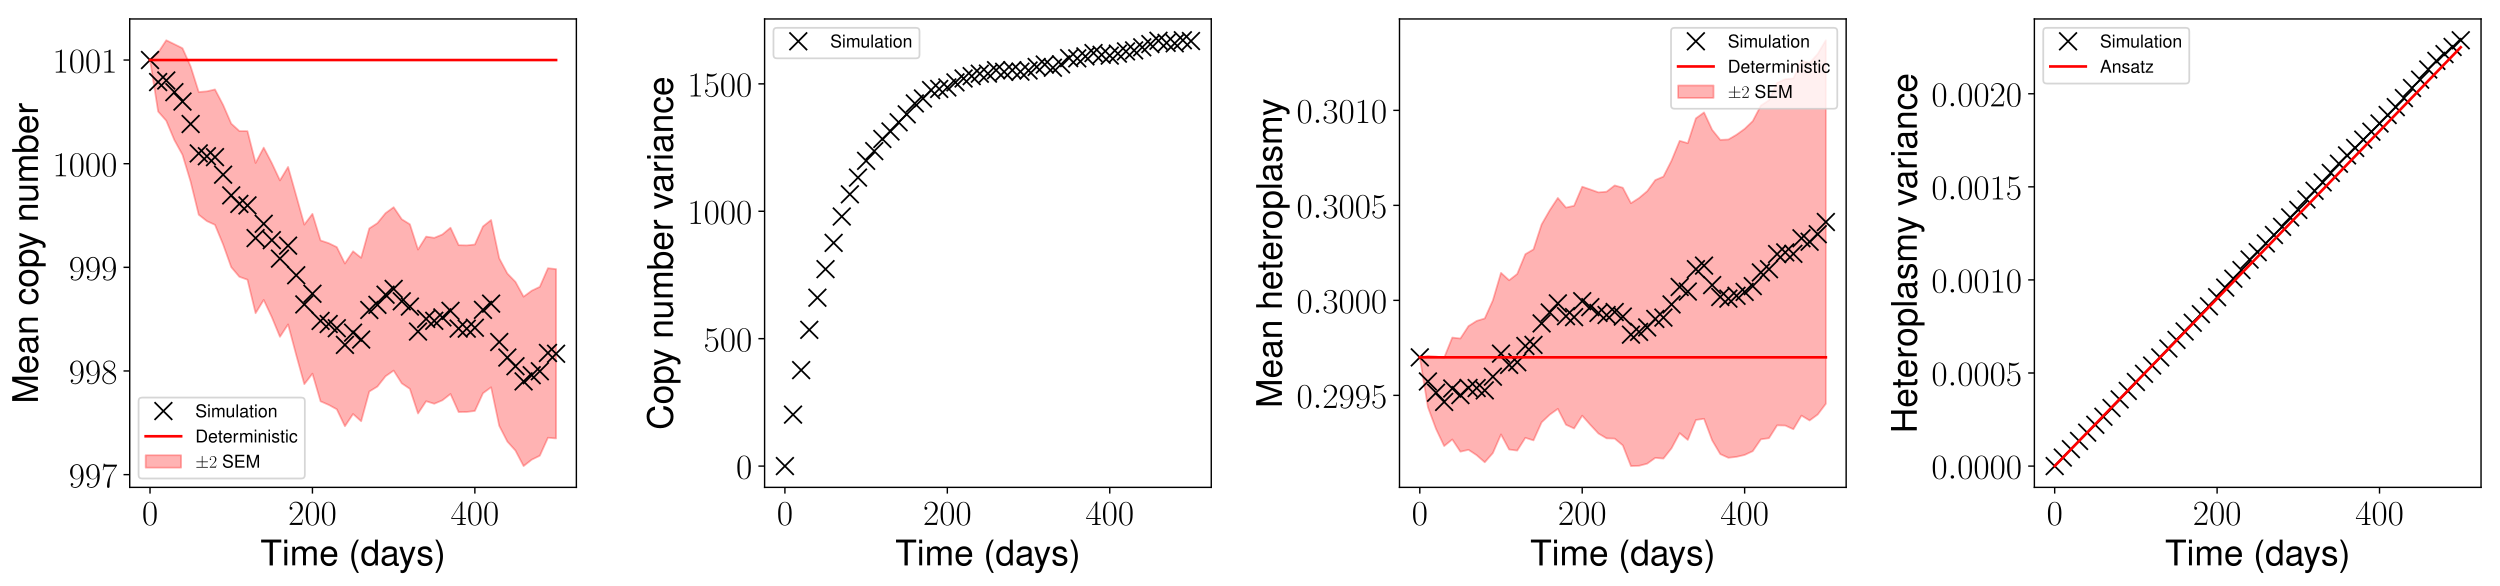 <?xml version="1.0" encoding="utf-8" standalone="no"?>
<!DOCTYPE svg PUBLIC "-//W3C//DTD SVG 1.1//EN"
  "http://www.w3.org/Graphics/SVG/1.1/DTD/svg11.dtd">
<!-- Created with matplotlib (http://matplotlib.org/) -->
<svg height="330.45pt" version="1.1" viewBox="0 0 1410.641 330.45" width="1410.641pt" xmlns="http://www.w3.org/2000/svg" xmlns:xlink="http://www.w3.org/1999/xlink">
 <defs>
  <style type="text/css">
*{stroke-linecap:butt;stroke-linejoin:round;}
  </style>
 </defs>
 <g id="figure_1">
  <g id="patch_1">
   <path d="M 0 330.45 
L 1410.641 330.45 
L 1410.641 0 
L 0 0 
z
" style="fill:#ffffff;"/>
  </g>
  <g id="axes_1">
   <g id="patch_2">
    <path d="M 73.193 275 
L 325.222 275 
L 325.222 10.7 
L 73.193 10.7 
z
" style="fill:#ffffff;"/>
   </g>
   <g id="PolyCollection_1">
    <defs>
     <path d="M 84.649 -296.575 
L 84.649 -296.575 
L 89.231 -300.773 
L 93.814 -307.736 
L 98.396 -305.498 
L 102.978 -303.22 
L 107.561 -292.99 
L 112.143 -278.513 
L 116.725 -278.908 
L 121.308 -279.981 
L 125.89 -271.248 
L 130.472 -260.696 
L 135.055 -256.517 
L 139.637 -256.454 
L 144.219 -238.497 
L 148.802 -247.153 
L 153.384 -238.398 
L 157.967 -228.646 
L 162.549 -236.263 
L 167.131 -220.071 
L 171.714 -203.682 
L 176.296 -209.794 
L 180.878 -194.771 
L 185.461 -193.241 
L 190.043 -191.017 
L 194.625 -181.748 
L 199.208 -188.656 
L 203.79 -184.965 
L 208.372 -201.545 
L 212.955 -204.538 
L 217.537 -210.18 
L 222.119 -213.523 
L 226.702 -206.734 
L 231.284 -203.891 
L 235.867 -189.624 
L 240.449 -196.942 
L 245.031 -196.238 
L 249.614 -198.142 
L 254.196 -201.963 
L 258.778 -192.127 
L 263.361 -191.989 
L 267.943 -192.468 
L 272.525 -202.676 
L 277.108 -206.306 
L 281.69 -184.706 
L 286.272 -176.126 
L 290.855 -171.401 
L 295.437 -163.037 
L 300.02 -166.413 
L 304.602 -168.615 
L 309.184 -179.103 
L 313.767 -178.614 
L 313.767 -83.071 
L 313.767 -83.071 
L 309.184 -83.471 
L 304.602 -73.326 
L 300.02 -71.071 
L 295.437 -67.464 
L 290.855 -76.201 
L 286.272 -81.289 
L 281.69 -90.219 
L 277.108 -111.933 
L 272.525 -108.556 
L 267.943 -98.576 
L 263.361 -98.002 
L 258.778 -97.946 
L 254.196 -108.159 
L 249.614 -104.564 
L 245.031 -102.631 
L 240.449 -104.056 
L 235.867 -97.128 
L 231.284 -111.026 
L 226.702 -114.149 
L 222.119 -121.349 
L 217.537 -118.142 
L 212.955 -112.332 
L 208.372 -109.524 
L 203.79 -92.757 
L 199.208 -96.844 
L 194.625 -89.949 
L 190.043 -99.501 
L 185.461 -102.002 
L 180.878 -103.993 
L 176.296 -119.616 
L 171.714 -113.68 
L 167.131 -130.206 
L 162.549 -147.409 
L 157.967 -140.393 
L 153.384 -151.485 
L 148.802 -161.222 
L 144.219 -153.725 
L 139.637 -172.636 
L 135.055 -174.269 
L 130.472 -179.728 
L 125.89 -192.535 
L 121.308 -203.582 
L 116.725 -205.696 
L 112.143 -209.273 
L 107.561 -227.956 
L 102.978 -243.085 
L 98.396 -251.404 
L 93.814 -262.336 
L 89.231 -267.522 
L 84.649 -296.575 
z
" id="m6ea39e8fdf" style="stroke:#ff0000;stroke-opacity:0.3;"/>
    </defs>
    <g clip-path="url(#p7195af9bf5)">
     <use style="fill:#ff0000;fill-opacity:0.3;stroke:#ff0000;stroke-opacity:0.3;" x="0" xlink:href="#m6ea39e8fdf" y="330.45"/>
    </g>
   </g>
   <g id="matplotlib.axis_1">
    <g id="xtick_1">
     <g id="line2d_1">
      <defs>
       <path d="M 0 0 
L 0 3.5 
" id="md5d14e149b" style="stroke:#000000;stroke-width:0.8;"/>
      </defs>
      <g>
       <use style="stroke:#000000;stroke-width:0.8;" x="84.649" xlink:href="#md5d14e149b" y="275"/>
      </g>
     </g>
     <g id="text_1">
      <!-- $0$ -->
      <defs>
       <path d="M 42 31.641 
C 42 37.75 41.906 48.125 37.703 56.109 
C 34 63.109 28.094 65.594 22.906 65.594 
C 18.094 65.594 12 63.406 8.203 56.203 
C 4.203 48.719 3.797 39.438 3.797 31.641 
C 3.797 25.953 3.906 17.281 7 9.672 
C 11.297 -0.609 19 -2 22.906 -2 
C 27.5 -2 34.5 -0.109 38.594 9.375 
C 41.594 16.281 42 24.359 42 31.641 
z
M 22.906 -0.406 
C 16.5 -0.406 12.703 5.078 11.297 12.688 
C 10.203 18.562 10.203 27.156 10.203 32.75 
C 10.203 40.438 10.203 46.828 11.5 52.922 
C 13.406 61.391 19 64 22.906 64 
C 27 64 32.297 61.297 34.203 53.125 
C 35.5 47.438 35.594 40.734 35.594 32.75 
C 35.594 26.25 35.594 18.266 34.406 12.375 
C 32.297 1.484 26.406 -0.406 22.906 -0.406 
z
" id="CMR17-48"/>
      </defs>
      <g transform="translate(80.08 296.197)scale(0.2 -0.2)">
       <use transform="scale(0.996)" xlink:href="#CMR17-48"/>
      </g>
     </g>
    </g>
    <g id="xtick_2">
     <g id="line2d_2">
      <g>
       <use style="stroke:#000000;stroke-width:0.8;" x="176.296" xlink:href="#md5d14e149b" y="275"/>
      </g>
     </g>
     <g id="text_2">
      <!-- $200$ -->
      <defs>
       <path d="M 41.703 15.453 
L 39.906 15.453 
C 38.906 8.375 38.094 7.172 37.703 6.562 
C 37.203 5.766 30 5.766 28.594 5.766 
L 9.406 5.766 
C 13 9.672 20 16.75 28.5 24.953 
C 34.594 30.734 41.703 37.531 41.703 47.422 
C 41.703 59.219 32.297 66 21.797 66 
C 10.797 66 4.094 56.312 4.094 47.344 
C 4.094 43.438 7 42.938 8.203 42.938 
C 9.203 42.938 12.203 43.547 12.203 47.031 
C 12.203 50.109 9.594 51 8.203 51 
C 7.594 51 7 50.906 6.594 50.703 
C 8.5 59.219 14.297 63.406 20.406 63.406 
C 29.094 63.406 34.797 56.516 34.797 47.422 
C 34.797 38.734 29.703 31.25 24 24.75 
L 4.094 2.281 
L 4.094 0 
L 39.297 0 
z
" id="CMR17-50"/>
      </defs>
      <g transform="translate(162.589 296.197)scale(0.2 -0.2)">
       <use transform="scale(0.996)" xlink:href="#CMR17-50"/>
       <use transform="translate(45.69 0)scale(0.996)" xlink:href="#CMR17-48"/>
       <use transform="translate(91.381 0)scale(0.996)" xlink:href="#CMR17-48"/>
      </g>
     </g>
    </g>
    <g id="xtick_3">
     <g id="line2d_3">
      <g>
       <use style="stroke:#000000;stroke-width:0.8;" x="267.943" xlink:href="#md5d14e149b" y="275"/>
      </g>
     </g>
     <g id="text_3">
      <!-- $400$ -->
      <defs>
       <path d="M 33.594 64.406 
C 33.594 66.5 33.5 66.5 31.703 66.5 
L 2 19.594 
L 2 17 
L 27.797 17 
L 27.797 7.141 
C 27.797 3.5 27.594 2.5 20.594 2.5 
L 18.703 2.5 
L 18.703 0 
C 21.906 0 27.297 0 30.703 0 
C 34.094 0 39.5 0 42.703 0 
L 42.703 2.5 
L 40.797 2.5 
C 33.797 2.5 33.594 3.5 33.594 7.141 
L 33.594 17 
L 43.797 17 
L 43.797 19.594 
L 33.594 19.594 
z
M 28.094 57.859 
L 28.094 19.594 
L 4 19.594 
z
" id="CMR17-52"/>
      </defs>
      <g transform="translate(254.236 296.197)scale(0.2 -0.2)">
       <use transform="scale(0.996)" xlink:href="#CMR17-52"/>
       <use transform="translate(45.69 0)scale(0.996)" xlink:href="#CMR17-48"/>
       <use transform="translate(91.381 0)scale(0.996)" xlink:href="#CMR17-48"/>
      </g>
     </g>
    </g>
    <g id="text_4">
     <!-- Time (days) -->
     <defs>
      <path d="M 35.406 64.781 
L 59.297 64.781 
L 59.297 73 
L 2.094 73 
L 2.094 64.781 
L 26.094 64.781 
L 26.094 -0.219 
L 35.406 -0.219 
z
" id="Nimbus_Sans_L_Regular-84"/>
      <path d="M 15 52.484 
L 6.703 52.484 
L 6.703 0 
L 15 0 
z
M 15 73 
L 6.594 73 
L 6.594 62.484 
L 15 62.484 
z
" id="Nimbus_Sans_L_Regular-105"/>
      <path d="M 7 52.484 
L 7 0 
L 15.406 0 
L 15.406 32.953 
C 15.406 40.578 20.906 46.688 27.703 46.688 
C 33.906 46.688 37.406 42.875 37.406 36.156 
L 37.406 0 
L 45.797 0 
L 45.797 32.953 
C 45.797 40.578 51.297 46.688 58.094 46.688 
C 64.203 46.688 67.797 42.781 67.797 36.156 
L 67.797 0 
L 76.203 0 
L 76.203 39.375 
C 76.203 48.781 70.797 54 61 54 
C 54 54 49.797 51.891 44.906 45.984 
C 41.797 51.594 37.594 54 30.797 54 
C 23.797 54 19.203 51.391 14.703 45.078 
L 14.703 52.484 
z
" id="Nimbus_Sans_L_Regular-109"/>
      <path d="M 51.297 23.891 
C 51.297 31.781 50.703 36.531 49.203 40.375 
C 45.797 48.859 37.797 54 28 54 
C 13.406 54 4 42.844 4 25.703 
C 4 8.547 13.094 -2 27.797 -2 
C 39.797 -2 48.094 4.844 50.203 16.312 
L 41.797 16.312 
C 39.5 9.344 34.797 5.703 28.094 5.703 
C 22.797 5.703 18.297 8.125 15.5 12.578 
C 13.5 15.594 12.797 18.641 12.703 23.891 
z
M 12.906 31 
C 13.594 40.266 19.5 46.281 27.906 46.281 
C 36.094 46.281 42.406 39.531 42.406 31 
C 42.406 31 42.406 31 42.297 31 
z
" id="Nimbus_Sans_L_Regular-101"/>
      <path d="M 23.594 73 
C 13.594 59.844 7.297 41.562 7.297 25.797 
C 7.297 9.938 13.594 -8.344 23.594 -21.5 
L 29.094 -21.5 
C 20.297 -7.141 15.406 9.734 15.406 25.797 
C 15.406 41.766 20.297 58.734 29.094 73 
z
" id="Nimbus_Sans_L_Regular-40"/>
      <path d="M 49.5 73 
L 41.203 73 
L 41.203 45.891 
C 37.703 51.188 32.094 54 25.094 54 
C 11.5 54 2.594 43.141 2.594 26.484 
C 2.594 8.844 11.297 -2 25.406 -2 
C 32.594 -2 37.594 0.703 42.094 7.203 
L 42.094 -0.031 
L 49.5 -0.031 
z
M 26.5 46.188 
C 35.5 46.188 41.203 38.234 41.203 25.797 
C 41.203 13.766 35.406 5.812 26.594 5.812 
C 17.406 5.812 11.297 13.859 11.297 26 
C 11.297 38.125 17.406 46.188 26.5 46.188 
z
" id="Nimbus_Sans_L_Regular-100"/>
      <path d="M 53.5 5.203 
C 52.594 5 52.203 5 51.703 5 
C 48.797 5 47.203 6.484 47.203 9.078 
L 47.203 39.766 
C 47.203 49.016 40.406 54 27.5 54 
C 19.906 54 13.594 51.812 10.094 47.906 
C 7.703 45.203 6.703 42.219 6.5 37.031 
L 14.906 37.031 
C 15.594 43.391 19.406 46.281 27.203 46.281 
C 34.703 46.281 38.906 43.484 38.906 38.516 
L 38.906 36.328 
C 38.906 32.828 36.797 31.344 30.203 30.547 
C 18.406 29.062 16.594 28.656 13.406 27.359 
C 7.297 24.875 4.203 20.188 4.203 13.422 
C 4.203 3.969 10.797 -2 21.406 -2 
C 28 -2 33.297 0.297 39.203 5.703 
C 39.797 0.391 42.406 -2 47.797 -2 
C 49.5 -2 50.797 -1.812 53.5 -1.094 
z
M 38.906 16.75 
C 38.906 13.953 38.094 12.266 35.594 9.984 
C 32.203 6.891 28.094 5.312 23.203 5.312 
C 16.703 5.312 12.906 8.391 12.906 13.656 
C 12.906 19.141 16.594 21.922 25.5 23.219 
C 34.297 24.406 36.094 24.812 38.906 26.094 
z
" id="Nimbus_Sans_L_Regular-97"/>
      <path d="M 38.797 52.5 
L 24.297 11.531 
L 10.906 52.5 
L 2 52.5 
L 19.703 -0.328 
L 16.5 -8.656 
C 15.203 -12.375 13.297 -13.781 9.797 -13.781 
C 8.594 -13.781 7.203 -13.578 5.406 -13.172 
L 5.406 -20.703 
C 7.094 -21.594 8.797 -22 11 -22 
C 13.703 -22 16.594 -21.094 18.797 -19.484 
C 21.406 -17.578 22.906 -15.359 24.5 -11.141 
L 47.797 52.5 
z
" id="Nimbus_Sans_L_Regular-121"/>
      <path d="M 43.797 37.922 
C 43.703 48.203 36.906 54 24.797 54 
C 12.594 54 4.703 47.719 4.703 38.062 
C 4.703 29.891 8.906 26.016 21.297 23.031 
L 29.094 21.141 
C 34.906 19.734 37.203 17.656 37.203 13.875 
C 37.203 9 32.297 5.703 25 5.703 
C 20.5 5.703 16.703 7 14.594 9.188 
C 13.297 10.688 12.703 12.172 12.203 15.844 
L 3.406 15.844 
C 3.797 3.766 10.594 -2 24.297 -2 
C 37.5 -2 45.906 4.453 45.906 14.516 
C 45.906 22.281 41.5 26.578 31.094 29.062 
L 23.094 30.953 
C 16.297 32.531 13.406 34.734 13.406 38.406 
C 13.406 43.188 17.703 46.281 24.5 46.281 
C 31.203 46.281 34.797 43.391 35 37.922 
z
" id="Nimbus_Sans_L_Regular-115"/>
      <path d="M 9.297 -21.5 
C 19.297 -8.344 25.594 9.938 25.594 25.688 
C 25.594 41.562 19.297 59.844 9.297 73 
L 3.797 73 
C 12.594 58.641 17.5 41.766 17.5 25.688 
C 17.5 9.734 12.594 -7.25 3.797 -21.5 
z
" id="Nimbus_Sans_L_Regular-41"/>
     </defs>
     <g transform="translate(146.924 319.006)scale(0.2 -0.2)">
      <use transform="scale(0.996)" xlink:href="#Nimbus_Sans_L_Regular-84"/>
      <use transform="translate(60.872 0)scale(0.996)" xlink:href="#Nimbus_Sans_L_Regular-105"/>
      <use transform="translate(82.988 0)scale(0.996)" xlink:href="#Nimbus_Sans_L_Regular-109"/>
      <use transform="translate(165.977 0)scale(0.996)" xlink:href="#Nimbus_Sans_L_Regular-101"/>
      <use transform="translate(249.064 0)scale(0.996)" xlink:href="#Nimbus_Sans_L_Regular-40"/>
      <use transform="translate(282.239 0)scale(0.996)" xlink:href="#Nimbus_Sans_L_Regular-100"/>
      <use transform="translate(337.631 0)scale(0.996)" xlink:href="#Nimbus_Sans_L_Regular-97"/>
      <use transform="translate(390.034 0)scale(0.996)" xlink:href="#Nimbus_Sans_L_Regular-121"/>
      <use transform="translate(439.847 0)scale(0.996)" xlink:href="#Nimbus_Sans_L_Regular-115"/>
      <use transform="translate(489.661 0)scale(0.996)" xlink:href="#Nimbus_Sans_L_Regular-41"/>
     </g>
    </g>
   </g>
   <g id="matplotlib.axis_2">
    <g id="ytick_1">
     <g id="line2d_4">
      <defs>
       <path d="M 0 0 
L -3.5 0 
" id="mbda2d3236e" style="stroke:#000000;stroke-width:0.8;"/>
      </defs>
      <g>
       <use style="stroke:#000000;stroke-width:0.8;" x="73.193" xlink:href="#mbda2d3236e" y="267.812"/>
      </g>
     </g>
     <g id="text_5">
      <!-- $997$ -->
      <defs>
       <path d="M 35.203 29.125 
C 35.203 7.25 26.094 0.484 18.594 0.484 
C 16.297 0.484 10.703 0.484 8.406 4.594 
C 11 4.188 12.906 5.578 12.906 8.094 
C 12.906 10.812 10.703 11.703 9.297 11.703 
C 8.406 11.703 5.703 11.297 5.703 7.906 
C 5.703 1.109 11.594 -2 18.797 -2 
C 30.297 -2 42 10.531 42 32.391 
C 42 59.641 30.797 65.297 23.203 65.297 
C 13.297 65.297 3.797 56.688 3.797 43.406 
C 3.797 31.109 11.906 22 22.094 22 
C 30.5 22 34.203 29.734 35.203 33 
z
M 22.297 23.594 
C 19.594 23.594 15.797 24.094 12.703 30.031 
C 10.594 33.891 10.594 38.453 10.594 43.297 
C 10.594 49.156 10.594 53.203 13.406 57.562 
C 14.797 59.641 17.406 63 23.203 63 
C 35 63 35 45.078 35 41.125 
C 35 34.094 31.797 23.594 22.297 23.594 
z
" id="CMR17-57"/>
       <path d="M 45.094 61.578 
L 45.094 63.766 
L 21.594 63.766 
C 9.906 63.766 9.703 65.078 9.297 67 
L 7.5 67 
L 4.594 48.344 
L 6.406 48.344 
C 6.703 50.234 7.406 55.312 8.594 57.203 
C 9.203 58 16.594 58 18.297 58 
L 40.297 58 
L 29.203 41.578 
C 21.797 30.531 16.703 15.609 16.703 2.578 
C 16.703 1.391 16.703 -2 20.297 -2 
C 23.906 -2 23.906 1.391 23.906 2.672 
L 23.906 7.266 
C 23.906 23.562 26.703 34.312 31.297 41.188 
z
" id="CMR17-55"/>
      </defs>
      <g transform="translate(38.779 274.91)scale(0.2 -0.2)">
       <use transform="scale(0.996)" xlink:href="#CMR17-57"/>
       <use transform="translate(45.69 0)scale(0.996)" xlink:href="#CMR17-57"/>
       <use transform="translate(91.381 0)scale(0.996)" xlink:href="#CMR17-55"/>
      </g>
     </g>
    </g>
    <g id="ytick_2">
     <g id="line2d_5">
      <g>
       <use style="stroke:#000000;stroke-width:0.8;" x="73.193" xlink:href="#mbda2d3236e" y="209.328"/>
      </g>
     </g>
     <g id="text_6">
      <!-- $998$ -->
      <defs>
       <path d="M 27.203 35.375 
C 33.5 38.547 39.906 43.328 39.906 50.984 
C 39.906 60.016 31.094 65.297 23 65.297 
C 13.906 65.297 5.906 58.734 5.906 49.688 
C 5.906 47.203 6.5 42.922 10.406 39.141 
C 11.406 38.156 15.594 35.172 18.297 33.281 
C 13.797 30.984 3.297 25.531 3.297 14.594 
C 3.297 4.359 13.094 -2 22.797 -2 
C 33.5 -2 42.5 5.656 42.5 15.781 
C 42.5 24.844 36.406 29.016 32.406 31.703 
z
M 14.094 44.094 
C 13.297 44.594 9.297 47.672 9.297 52.359 
C 9.297 58.422 15.594 63 22.797 63 
C 30.703 63 36.5 57.438 36.5 50.969 
C 36.5 41.703 26.094 36.422 25.594 36.422 
C 25.5 36.422 25.406 36.422 24.594 37.031 
z
M 32.5 23.734 
C 34 22.641 38.797 19.375 38.797 13.297 
C 38.797 5.953 31.406 0.391 23 0.391 
C 13.906 0.391 7 6.844 7 14.688 
C 7 22.547 13.094 29.094 20 32.188 
z
" id="CMR17-56"/>
      </defs>
      <g transform="translate(38.779 216.426)scale(0.2 -0.2)">
       <use transform="scale(0.996)" xlink:href="#CMR17-57"/>
       <use transform="translate(45.69 0)scale(0.996)" xlink:href="#CMR17-57"/>
       <use transform="translate(91.381 0)scale(0.996)" xlink:href="#CMR17-56"/>
      </g>
     </g>
    </g>
    <g id="ytick_3">
     <g id="line2d_6">
      <g>
       <use style="stroke:#000000;stroke-width:0.8;" x="73.193" xlink:href="#mbda2d3236e" y="150.843"/>
      </g>
     </g>
     <g id="text_7">
      <!-- $999$ -->
      <g transform="translate(38.779 157.942)scale(0.2 -0.2)">
       <use transform="scale(0.996)" xlink:href="#CMR17-57"/>
       <use transform="translate(45.69 0)scale(0.996)" xlink:href="#CMR17-57"/>
       <use transform="translate(91.381 0)scale(0.996)" xlink:href="#CMR17-57"/>
      </g>
     </g>
    </g>
    <g id="ytick_4">
     <g id="line2d_7">
      <g>
       <use style="stroke:#000000;stroke-width:0.8;" x="73.193" xlink:href="#mbda2d3236e" y="92.359"/>
      </g>
     </g>
     <g id="text_8">
      <!-- $1000$ -->
      <defs>
       <path d="M 26.594 63.406 
C 26.594 65.5 26.5 65.5 25.094 65.5 
C 21.203 61.188 15.297 59.797 9.703 59.797 
C 9.406 59.797 8.906 59.797 8.797 59.5 
C 8.703 59.297 8.703 59.094 8.703 57 
C 11.797 57 17 57.594 21 59.984 
L 21 7.203 
C 21 3.688 20.797 2.5 12.203 2.5 
L 9.203 2.5 
L 9.203 0 
C 14 0 19 0 23.797 0 
C 28.594 0 33.594 0 38.406 0 
L 38.406 2.5 
L 35.406 2.5 
C 26.797 2.5 26.594 3.594 26.594 7.156 
z
" id="CMR17-49"/>
      </defs>
      <g transform="translate(29.641 99.457)scale(0.2 -0.2)">
       <use transform="scale(0.996)" xlink:href="#CMR17-49"/>
       <use transform="translate(45.69 0)scale(0.996)" xlink:href="#CMR17-48"/>
       <use transform="translate(91.381 0)scale(0.996)" xlink:href="#CMR17-48"/>
       <use transform="translate(137.071 0)scale(0.996)" xlink:href="#CMR17-48"/>
      </g>
     </g>
    </g>
    <g id="ytick_5">
     <g id="line2d_8">
      <g>
       <use style="stroke:#000000;stroke-width:0.8;" x="73.193" xlink:href="#mbda2d3236e" y="33.875"/>
      </g>
     </g>
     <g id="text_9">
      <!-- $1001$ -->
      <g transform="translate(29.641 40.973)scale(0.2 -0.2)">
       <use transform="scale(0.996)" xlink:href="#CMR17-49"/>
       <use transform="translate(45.69 0)scale(0.996)" xlink:href="#CMR17-48"/>
       <use transform="translate(91.381 0)scale(0.996)" xlink:href="#CMR17-48"/>
       <use transform="translate(137.071 0)scale(0.996)" xlink:href="#CMR17-49"/>
      </g>
     </g>
    </g>
    <g id="text_10">
     <!-- Mean copy number -->
     <defs>
      <path d="M 46.797 -0.031 
L 67.297 61.172 
L 67.297 -0.031 
L 76.094 -0.031 
L 76.094 73 
L 63.203 73 
L 42 9.391 
L 20.406 73 
L 7.5 73 
L 7.5 -0.031 
L 16.297 -0.031 
L 16.297 61.172 
L 37 -0.031 
z
" id="Nimbus_Sans_L_Regular-77"/>
      <path d="M 7 52.484 
L 7 0 
L 15.406 0 
L 15.406 28.953 
C 15.406 39.672 21 46.688 29.594 46.688 
C 36.203 46.688 40.406 42.672 40.406 36.359 
L 40.406 0 
L 48.703 0 
L 48.703 39.672 
C 48.703 48.391 42.203 54 32.094 54 
C 24.297 54 19.297 50.984 14.703 43.688 
L 14.703 52.484 
z
" id="Nimbus_Sans_L_Regular-110"/>
      <path d="M 47.094 34.938 
C 46.703 40.031 45.594 43.328 43.594 46.219 
C 40 51.109 33.703 54 26.406 54 
C 12.297 54 3.094 42.844 3.094 25.5 
C 3.094 8.656 12.094 -2 26.297 -2 
C 38.797 -2 46.703 5.469 47.703 18.234 
L 39.297 18.234 
C 37.906 9.875 33.594 5.703 26.5 5.703 
C 17.297 5.703 11.797 13.172 11.797 25.5 
C 11.797 38.531 17.203 46.281 26.297 46.281 
C 33.297 46.281 37.703 42.203 38.703 34.938 
z
" id="Nimbus_Sans_L_Regular-99"/>
      <path d="M 27.203 54 
C 12.5 54 3.594 43.531 3.594 25.984 
C 3.594 8.453 12.406 -2 27.297 -2 
C 42 -2 51 8.453 51 25.594 
C 51 43.625 42.297 54 27.203 54 
z
M 27.297 46.281 
C 36.703 46.281 42.297 38.625 42.297 25.703 
C 42.297 13.453 36.5 5.703 27.297 5.703 
C 18 5.703 12.297 13.359 12.297 25.984 
C 12.297 38.531 18 46.281 27.297 46.281 
z
" id="Nimbus_Sans_L_Regular-111"/>
      <path d="M 5.406 -22 
L 13.797 -22 
L 13.797 5 
C 18.203 -0.422 23.094 -2.812 29.906 -2.812 
C 43.406 -2.812 52.297 8.156 52.297 24.984 
C 52.297 42.719 43.703 53.812 29.797 53.812 
C 22.703 53.812 17 50.594 13.094 44.391 
L 13.094 52.328 
L 5.406 52.328 
z
M 28.406 46 
C 37.594 46 43.594 37.812 43.594 25.188 
C 43.594 13.172 37.5 5 28.406 5 
C 19.594 5 13.797 13.078 13.797 25.5 
C 13.797 37.922 19.594 46 28.406 46 
z
" id="Nimbus_Sans_L_Regular-112"/>
      <path d="M 48.203 0.516 
L 48.203 53 
L 39.906 53 
L 39.906 23.109 
C 39.906 12.344 34.297 5.312 25.594 5.312 
C 19 5.312 14.797 9.328 14.797 15.672 
L 14.797 53 
L 6.5 53 
L 6.5 12.375 
C 6.5 3.625 13 -2 23.203 -2 
C 30.906 -2 35.797 0.703 40.703 7.625 
L 40.703 0.516 
z
" id="Nimbus_Sans_L_Regular-117"/>
      <path d="M 5.406 73 
L 5.406 -0.031 
L 12.906 -0.031 
L 12.906 7 
C 16.906 0.891 22.203 -2 29.5 -2 
C 43.297 -2 52.297 9.25 52.297 26.594 
C 52.297 43.531 43.703 54 29.906 54 
C 22.703 54 17.594 51.281 13.703 45.391 
L 13.703 73 
z
M 28.297 46.188 
C 37.594 46.188 43.594 38.125 43.594 25.703 
C 43.594 13.859 37.406 5.812 28.297 5.812 
C 19.5 5.812 13.703 13.766 13.703 26 
C 13.703 38.234 19.5 46.188 28.297 46.188 
z
" id="Nimbus_Sans_L_Regular-98"/>
      <path d="M 6.906 52.484 
L 6.906 0 
L 15.297 0 
L 15.297 27.203 
C 15.297 34.703 17.203 39.609 21.203 42.5 
C 23.797 44.406 26.297 45 32.094 45 
L 32.094 53.625 
C 30.703 53.812 30 53.812 28.906 53.812 
C 23.5 53.812 19.406 50.625 14.594 42.906 
L 14.594 52.484 
z
" id="Nimbus_Sans_L_Regular-114"/>
     </defs>
     <g transform="translate(21.397 227.721)rotate(-90)scale(0.2 -0.2)">
      <use transform="scale(0.996)" xlink:href="#Nimbus_Sans_L_Regular-77"/>
      <use transform="translate(82.988 0)scale(0.996)" xlink:href="#Nimbus_Sans_L_Regular-101"/>
      <use transform="translate(138.38 0)scale(0.996)" xlink:href="#Nimbus_Sans_L_Regular-97"/>
      <use transform="translate(193.772 0)scale(0.996)" xlink:href="#Nimbus_Sans_L_Regular-110"/>
      <use transform="translate(276.859 0)scale(0.996)" xlink:href="#Nimbus_Sans_L_Regular-99"/>
      <use transform="translate(326.672 0)scale(0.996)" xlink:href="#Nimbus_Sans_L_Regular-111"/>
      <use transform="translate(382.064 0)scale(0.996)" xlink:href="#Nimbus_Sans_L_Regular-112"/>
      <use transform="translate(434.467 0)scale(0.996)" xlink:href="#Nimbus_Sans_L_Regular-121"/>
      <use transform="translate(511.975 0)scale(0.996)" xlink:href="#Nimbus_Sans_L_Regular-110"/>
      <use transform="translate(566.371 0)scale(0.996)" xlink:href="#Nimbus_Sans_L_Regular-117"/>
      <use transform="translate(621.763 0)scale(0.996)" xlink:href="#Nimbus_Sans_L_Regular-109"/>
      <use transform="translate(704.751 0)scale(0.996)" xlink:href="#Nimbus_Sans_L_Regular-98"/>
      <use transform="translate(760.143 0)scale(0.996)" xlink:href="#Nimbus_Sans_L_Regular-101"/>
      <use transform="translate(815.534 0)scale(0.996)" xlink:href="#Nimbus_Sans_L_Regular-114"/>
     </g>
    </g>
   </g>
   <g id="line2d_9">
    <defs>
     <path d="M -5 5 
L 5 -5 
M -5 -5 
L 5 5 
" id="m0a8ac6be95" style="stroke:#000000;"/>
    </defs>
    <g clip-path="url(#p7195af9bf5)">
     <use style="stroke:#000000;" x="84.649" xlink:href="#m0a8ac6be95" y="33.875"/>
     <use style="stroke:#000000;" x="89.231" xlink:href="#m0a8ac6be95" y="46.303"/>
     <use style="stroke:#000000;" x="93.814" xlink:href="#m0a8ac6be95" y="45.414"/>
     <use style="stroke:#000000;" x="98.396" xlink:href="#m0a8ac6be95" y="51.999"/>
     <use style="stroke:#000000;" x="102.978" xlink:href="#m0a8ac6be95" y="57.298"/>
     <use style="stroke:#000000;" x="107.561" xlink:href="#m0a8ac6be95" y="69.977"/>
     <use style="stroke:#000000;" x="112.143" xlink:href="#m0a8ac6be95" y="86.557"/>
     <use style="stroke:#000000;" x="116.725" xlink:href="#m0a8ac6be95" y="88.148"/>
     <use style="stroke:#000000;" x="121.308" xlink:href="#m0a8ac6be95" y="88.669"/>
     <use style="stroke:#000000;" x="125.89" xlink:href="#m0a8ac6be95" y="98.558"/>
     <use style="stroke:#000000;" x="130.472" xlink:href="#m0a8ac6be95" y="110.238"/>
     <use style="stroke:#000000;" x="135.055" xlink:href="#m0a8ac6be95" y="115.057"/>
     <use style="stroke:#000000;" x="139.637" xlink:href="#m0a8ac6be95" y="115.905"/>
     <use style="stroke:#000000;" x="144.219" xlink:href="#m0a8ac6be95" y="134.339"/>
     <use style="stroke:#000000;" x="148.802" xlink:href="#m0a8ac6be95" y="126.262"/>
     <use style="stroke:#000000;" x="153.384" xlink:href="#m0a8ac6be95" y="135.509"/>
     <use style="stroke:#000000;" x="157.967" xlink:href="#m0a8ac6be95" y="145.931"/>
     <use style="stroke:#000000;" x="162.549" xlink:href="#m0a8ac6be95" y="138.614"/>
     <use style="stroke:#000000;" x="167.131" xlink:href="#m0a8ac6be95" y="155.312"/>
     <use style="stroke:#000000;" x="171.714" xlink:href="#m0a8ac6be95" y="171.769"/>
     <use style="stroke:#000000;" x="176.296" xlink:href="#m0a8ac6be95" y="165.745"/>
     <use style="stroke:#000000;" x="180.878" xlink:href="#m0a8ac6be95" y="181.068"/>
     <use style="stroke:#000000;" x="185.461" xlink:href="#m0a8ac6be95" y="182.828"/>
     <use style="stroke:#000000;" x="190.043" xlink:href="#m0a8ac6be95" y="185.191"/>
     <use style="stroke:#000000;" x="194.625" xlink:href="#m0a8ac6be95" y="194.601"/>
     <use style="stroke:#000000;" x="199.208" xlink:href="#m0a8ac6be95" y="187.7"/>
     <use style="stroke:#000000;" x="203.79" xlink:href="#m0a8ac6be95" y="191.589"/>
     <use style="stroke:#000000;" x="208.372" xlink:href="#m0a8ac6be95" y="174.916"/>
     <use style="stroke:#000000;" x="212.955" xlink:href="#m0a8ac6be95" y="172.015"/>
     <use style="stroke:#000000;" x="217.537" xlink:href="#m0a8ac6be95" y="166.289"/>
     <use style="stroke:#000000;" x="222.119" xlink:href="#m0a8ac6be95" y="163.014"/>
     <use style="stroke:#000000;" x="226.702" xlink:href="#m0a8ac6be95" y="170.009"/>
     <use style="stroke:#000000;" x="231.284" xlink:href="#m0a8ac6be95" y="172.991"/>
     <use style="stroke:#000000;" x="235.867" xlink:href="#m0a8ac6be95" y="187.074"/>
     <use style="stroke:#000000;" x="240.449" xlink:href="#m0a8ac6be95" y="179.951"/>
     <use style="stroke:#000000;" x="245.031" xlink:href="#m0a8ac6be95" y="181.015"/>
     <use style="stroke:#000000;" x="249.614" xlink:href="#m0a8ac6be95" y="179.097"/>
     <use style="stroke:#000000;" x="254.196" xlink:href="#m0a8ac6be95" y="175.389"/>
     <use style="stroke:#000000;" x="258.778" xlink:href="#m0a8ac6be95" y="185.413"/>
     <use style="stroke:#000000;" x="263.361" xlink:href="#m0a8ac6be95" y="185.454"/>
     <use style="stroke:#000000;" x="267.943" xlink:href="#m0a8ac6be95" y="184.928"/>
     <use style="stroke:#000000;" x="272.525" xlink:href="#m0a8ac6be95" y="174.834"/>
     <use style="stroke:#000000;" x="277.108" xlink:href="#m0a8ac6be95" y="171.33"/>
     <use style="stroke:#000000;" x="281.69" xlink:href="#m0a8ac6be95" y="192.987"/>
     <use style="stroke:#000000;" x="286.272" xlink:href="#m0a8ac6be95" y="201.742"/>
     <use style="stroke:#000000;" x="290.855" xlink:href="#m0a8ac6be95" y="206.649"/>
     <use style="stroke:#000000;" x="295.437" xlink:href="#m0a8ac6be95" y="215.2"/>
     <use style="stroke:#000000;" x="300.02" xlink:href="#m0a8ac6be95" y="211.708"/>
     <use style="stroke:#000000;" x="304.602" xlink:href="#m0a8ac6be95" y="209.48"/>
     <use style="stroke:#000000;" x="309.184" xlink:href="#m0a8ac6be95" y="199.163"/>
     <use style="stroke:#000000;" x="313.767" xlink:href="#m0a8ac6be95" y="199.608"/>
    </g>
   </g>
   <g id="line2d_10">
    <path clip-path="url(#p7195af9bf5)" d="M 84.649 33.875 
L 89.231 33.875 
L 93.814 33.875 
L 98.396 33.875 
L 102.978 33.875 
L 107.561 33.875 
L 112.143 33.875 
L 116.725 33.875 
L 121.308 33.875 
L 125.89 33.875 
L 130.472 33.875 
L 135.055 33.875 
L 139.637 33.875 
L 144.219 33.875 
L 148.802 33.875 
L 153.384 33.875 
L 157.967 33.875 
L 162.549 33.875 
L 167.131 33.875 
L 171.714 33.875 
L 176.296 33.875 
L 180.878 33.875 
L 185.461 33.875 
L 190.043 33.875 
L 194.625 33.875 
L 199.208 33.875 
L 203.79 33.875 
L 208.372 33.875 
L 212.955 33.875 
L 217.537 33.875 
L 222.119 33.875 
L 226.702 33.875 
L 231.284 33.875 
L 235.867 33.875 
L 240.449 33.875 
L 245.031 33.875 
L 249.614 33.875 
L 254.196 33.875 
L 258.778 33.875 
L 263.361 33.875 
L 267.943 33.875 
L 272.525 33.875 
L 277.108 33.875 
L 281.69 33.875 
L 286.272 33.875 
L 290.855 33.875 
L 295.437 33.875 
L 300.02 33.875 
L 304.602 33.875 
L 309.184 33.875 
L 313.767 33.875 
" style="fill:none;stroke:#ff0000;stroke-linecap:square;stroke-width:1.5;"/>
   </g>
   <g id="patch_3">
    <path d="M 73.193 275 
L 73.193 10.7 
" style="fill:none;stroke:#000000;stroke-linecap:square;stroke-linejoin:miter;stroke-width:0.8;"/>
   </g>
   <g id="patch_4">
    <path d="M 325.222 275 
L 325.222 10.7 
" style="fill:none;stroke:#000000;stroke-linecap:square;stroke-linejoin:miter;stroke-width:0.8;"/>
   </g>
   <g id="patch_5">
    <path d="M 73.193 275 
L 325.222 275 
" style="fill:none;stroke:#000000;stroke-linecap:square;stroke-linejoin:miter;stroke-width:0.8;"/>
   </g>
   <g id="patch_6">
    <path d="M 73.193 10.7 
L 325.222 10.7 
" style="fill:none;stroke:#000000;stroke-linecap:square;stroke-linejoin:miter;stroke-width:0.8;"/>
   </g>
   <g id="legend_1">
    <g id="patch_7">
     <path d="M 80.193 270 
L 170.006 270 
Q 172.006 270 172.006 268 
L 172.006 226.339 
Q 172.006 224.339 170.006 224.339 
L 80.193 224.339 
Q 78.193 224.339 78.193 226.339 
L 78.193 268 
Q 78.193 270 80.193 270 
z
" style="fill:#ffffff;opacity:0.8;stroke:#cccccc;stroke-linejoin:miter;"/>
    </g>
    <g id="line2d_11"/>
    <g id="line2d_12">
     <g>
      <use style="stroke:#000000;" x="92.193" xlink:href="#m0a8ac6be95" y="231.937"/>
     </g>
    </g>
    <g id="text_11">
     <!-- Simulation -->
     <defs>
      <path d="M 59.594 52.109 
C 59.5 66.484 49.703 74.812 32.906 74.812 
C 16.906 74.812 7 66.562 7 53.281 
C 7 44.328 11.703 38.703 21.297 36.188 
L 39.406 31.359 
C 48.594 28.938 52.797 25.219 52.797 19.484 
C 52.797 15.547 50.703 11.531 47.594 9.328 
C 44.703 7.312 40.094 6.203 34.203 6.203 
C 26.297 6.203 20.906 8.125 17.406 12.344 
C 14.703 15.562 13.5 19.094 13.594 23.609 
L 4.797 23.609 
C 4.906 16.891 6.203 12.469 9.094 8.438 
C 14.094 1.609 22.5 -2 33.594 -2 
C 42.297 -2 49.406 0.016 54.094 3.625 
C 59 7.547 62.094 14.078 62.094 20.422 
C 62.094 29.469 56.5 36.109 46.594 38.828 
L 28.297 43.766 
C 19.5 46.172 16.297 48.984 16.297 54.625 
C 16.297 62.062 22.797 67 32.594 67 
C 44.203 67 50.703 61.672 50.797 52.109 
z
" id="Nimbus_Sans_L_Regular-83"/>
      <path d="M 15.203 73 
L 6.797 73 
L 6.797 -0.031 
L 15.203 -0.031 
z
" id="Nimbus_Sans_L_Regular-108"/>
      <path d="M 25.406 52.812 
L 16.797 52.812 
L 16.797 67 
L 8.5 67 
L 8.5 52.812 
L 1.406 52.812 
L 1.406 46 
L 8.5 46 
L 8.5 6.312 
C 8.5 1 12.094 -2 18.594 -2 
C 20.594 -2 22.594 -1.812 25.406 -1.297 
L 25.406 5.719 
C 24.297 5.406 23 5.312 21.406 5.312 
C 17.797 5.312 16.797 6.312 16.797 10.016 
L 16.797 46 
L 25.406 46 
z
" id="Nimbus_Sans_L_Regular-116"/>
     </defs>
     <g transform="translate(110.193 235.437)scale(0.1 -0.1)">
      <use transform="scale(0.996)" xlink:href="#Nimbus_Sans_L_Regular-83"/>
      <use transform="translate(66.45 0)scale(0.996)" xlink:href="#Nimbus_Sans_L_Regular-105"/>
      <use transform="translate(88.567 0)scale(0.996)" xlink:href="#Nimbus_Sans_L_Regular-109"/>
      <use transform="translate(170.559 0)scale(0.996)" xlink:href="#Nimbus_Sans_L_Regular-117"/>
      <use transform="translate(225.951 0)scale(0.996)" xlink:href="#Nimbus_Sans_L_Regular-108"/>
      <use transform="translate(248.068 0)scale(0.996)" xlink:href="#Nimbus_Sans_L_Regular-97"/>
      <use transform="translate(303.459 0)scale(0.996)" xlink:href="#Nimbus_Sans_L_Regular-116"/>
      <use transform="translate(331.154 0)scale(0.996)" xlink:href="#Nimbus_Sans_L_Regular-105"/>
      <use transform="translate(353.271 0)scale(0.996)" xlink:href="#Nimbus_Sans_L_Regular-111"/>
      <use transform="translate(408.663 0)scale(0.996)" xlink:href="#Nimbus_Sans_L_Regular-110"/>
     </g>
    </g>
    <g id="line2d_13">
     <path d="M 82.193 246.158 
L 102.193 246.158 
" style="fill:none;stroke:#ff0000;stroke-linecap:square;stroke-width:1.5;"/>
    </g>
    <g id="line2d_14"/>
    <g id="text_12">
     <!-- Deterministic -->
     <defs>
      <path d="M 8.906 0 
L 37 0 
C 55.406 0 66.703 13.828 66.703 36.547 
C 66.703 59.172 55.5 73 37 73 
L 8.906 73 
z
M 18.203 8.219 
L 18.203 64.781 
L 35.406 64.781 
C 49.797 64.781 57.406 55.062 57.406 36.453 
C 57.406 18.031 49.797 8.219 35.406 8.219 
z
" id="Nimbus_Sans_L_Regular-68"/>
     </defs>
     <g transform="translate(110.193 249.658)scale(0.1 -0.1)">
      <use transform="scale(0.996)" xlink:href="#Nimbus_Sans_L_Regular-68"/>
      <use transform="translate(71.93 0)scale(0.996)" xlink:href="#Nimbus_Sans_L_Regular-101"/>
      <use transform="translate(127.322 0)scale(0.996)" xlink:href="#Nimbus_Sans_L_Regular-116"/>
      <use transform="translate(155.017 0)scale(0.996)" xlink:href="#Nimbus_Sans_L_Regular-101"/>
      <use transform="translate(210.409 0)scale(0.996)" xlink:href="#Nimbus_Sans_L_Regular-114"/>
      <use transform="translate(246.074 0)scale(0.996)" xlink:href="#Nimbus_Sans_L_Regular-109"/>
      <use transform="translate(329.063 0)scale(0.996)" xlink:href="#Nimbus_Sans_L_Regular-105"/>
      <use transform="translate(351.18 0)scale(0.996)" xlink:href="#Nimbus_Sans_L_Regular-110"/>
      <use transform="translate(406.571 0)scale(0.996)" xlink:href="#Nimbus_Sans_L_Regular-105"/>
      <use transform="translate(428.688 0)scale(0.996)" xlink:href="#Nimbus_Sans_L_Regular-115"/>
      <use transform="translate(478.501 0)scale(0.996)" xlink:href="#Nimbus_Sans_L_Regular-116"/>
      <use transform="translate(506.196 0)scale(0.996)" xlink:href="#Nimbus_Sans_L_Regular-105"/>
      <use transform="translate(528.313 0)scale(0.996)" xlink:href="#Nimbus_Sans_L_Regular-99"/>
     </g>
    </g>
    <g id="patch_8">
     <path d="M 82.193 263.878 
L 102.193 263.878 
L 102.193 256.878 
L 82.193 256.878 
z
" style="fill:#ff0000;opacity:0.3;stroke:#ff0000;stroke-linejoin:miter;"/>
    </g>
    <g id="text_13">
     <!-- $\pm2$ SEM -->
     <defs>
      <path d="M 40.906 31 
L 68.703 31 
C 70.406 31 72.203 31 72.203 33 
C 72.203 35 70.406 35 68.703 35 
L 40.906 35 
L 40.906 62.781 
C 40.906 64.391 40.906 66.5 38.906 66.5 
C 36.906 66.5 36.906 64.688 36.906 63.094 
L 36.906 35 
L 9 35 
C 7.297 35 5.5 35 5.5 33 
C 5.5 31 7.297 31 9 31 
L 36.906 31 
L 36.906 4 
L 9 4 
C 7.297 4 5.5 4 5.5 2 
C 5.5 0 7.297 0 9 0 
L 68.703 0 
C 70.406 0 72.203 0 72.203 2 
C 72.203 4 70.406 4 68.703 4 
L 40.906 4 
z
" id="CMSY10-6"/>
      <path d="M 18.297 33 
L 58 33 
L 58 41.219 
L 18.297 41.219 
L 18.297 64.781 
L 59.5 64.781 
L 59.5 73 
L 9 73 
L 9 0 
L 61.297 0 
L 61.297 8.219 
L 18.297 8.219 
z
" id="Nimbus_Sans_L_Regular-69"/>
     </defs>
     <g transform="translate(110.193 263.878)scale(0.1 -0.1)">
      <use transform="scale(0.996)" xlink:href="#CMSY10-6"/>
      <use transform="translate(77.487 0)scale(0.996)" xlink:href="#CMR17-50"/>
      <use transform="translate(150.873 0)scale(0.996)" xlink:href="#Nimbus_Sans_L_Regular-83"/>
      <use transform="translate(217.323 0)scale(0.996)" xlink:href="#Nimbus_Sans_L_Regular-69"/>
      <use transform="translate(283.773 0)scale(0.996)" xlink:href="#Nimbus_Sans_L_Regular-77"/>
     </g>
    </g>
   </g>
  </g>
  <g id="axes_2">
   <g id="patch_9">
    <path d="M 431.432 275 
L 683.462 275 
L 683.462 10.7 
L 431.432 10.7 
z
" style="fill:#ffffff;"/>
   </g>
   <g id="matplotlib.axis_3">
    <g id="xtick_4">
     <g id="line2d_15">
      <g>
       <use style="stroke:#000000;stroke-width:0.8;" x="442.888" xlink:href="#md5d14e149b" y="275"/>
      </g>
     </g>
     <g id="text_14">
      <!-- $0$ -->
      <g transform="translate(438.319 296.197)scale(0.2 -0.2)">
       <use transform="scale(0.996)" xlink:href="#CMR17-48"/>
      </g>
     </g>
    </g>
    <g id="xtick_5">
     <g id="line2d_16">
      <g>
       <use style="stroke:#000000;stroke-width:0.8;" x="534.535" xlink:href="#md5d14e149b" y="275"/>
      </g>
     </g>
     <g id="text_15">
      <!-- $200$ -->
      <g transform="translate(520.828 296.197)scale(0.2 -0.2)">
       <use transform="scale(0.996)" xlink:href="#CMR17-50"/>
       <use transform="translate(45.69 0)scale(0.996)" xlink:href="#CMR17-48"/>
       <use transform="translate(91.381 0)scale(0.996)" xlink:href="#CMR17-48"/>
      </g>
     </g>
    </g>
    <g id="xtick_6">
     <g id="line2d_17">
      <g>
       <use style="stroke:#000000;stroke-width:0.8;" x="626.182" xlink:href="#md5d14e149b" y="275"/>
      </g>
     </g>
     <g id="text_16">
      <!-- $400$ -->
      <g transform="translate(612.475 296.197)scale(0.2 -0.2)">
       <use transform="scale(0.996)" xlink:href="#CMR17-52"/>
       <use transform="translate(45.69 0)scale(0.996)" xlink:href="#CMR17-48"/>
       <use transform="translate(91.381 0)scale(0.996)" xlink:href="#CMR17-48"/>
      </g>
     </g>
    </g>
    <g id="text_17">
     <!-- Time (days) -->
     <g transform="translate(505.164 319.006)scale(0.2 -0.2)">
      <use transform="scale(0.996)" xlink:href="#Nimbus_Sans_L_Regular-84"/>
      <use transform="translate(60.872 0)scale(0.996)" xlink:href="#Nimbus_Sans_L_Regular-105"/>
      <use transform="translate(82.988 0)scale(0.996)" xlink:href="#Nimbus_Sans_L_Regular-109"/>
      <use transform="translate(165.977 0)scale(0.996)" xlink:href="#Nimbus_Sans_L_Regular-101"/>
      <use transform="translate(249.064 0)scale(0.996)" xlink:href="#Nimbus_Sans_L_Regular-40"/>
      <use transform="translate(282.239 0)scale(0.996)" xlink:href="#Nimbus_Sans_L_Regular-100"/>
      <use transform="translate(337.631 0)scale(0.996)" xlink:href="#Nimbus_Sans_L_Regular-97"/>
      <use transform="translate(390.034 0)scale(0.996)" xlink:href="#Nimbus_Sans_L_Regular-121"/>
      <use transform="translate(439.847 0)scale(0.996)" xlink:href="#Nimbus_Sans_L_Regular-115"/>
      <use transform="translate(489.661 0)scale(0.996)" xlink:href="#Nimbus_Sans_L_Regular-41"/>
     </g>
    </g>
   </g>
   <g id="matplotlib.axis_4">
    <g id="ytick_6">
     <g id="line2d_18">
      <g>
       <use style="stroke:#000000;stroke-width:0.8;" x="431.432" xlink:href="#mbda2d3236e" y="262.986"/>
      </g>
     </g>
     <g id="text_18">
      <!-- $0$ -->
      <g transform="translate(415.294 270.085)scale(0.2 -0.2)">
       <use transform="scale(0.996)" xlink:href="#CMR17-48"/>
      </g>
     </g>
    </g>
    <g id="ytick_7">
     <g id="line2d_19">
      <g>
       <use style="stroke:#000000;stroke-width:0.8;" x="431.432" xlink:href="#mbda2d3236e" y="191.097"/>
      </g>
     </g>
     <g id="text_19">
      <!-- $500$ -->
      <defs>
       <path d="M 11.406 57.688 
C 12.406 57.281 16.5 56 20.703 56 
C 30 56 35.094 61.109 38 64.062 
C 38 64.953 38 65.5 37.406 65.5 
C 37.297 65.5 37.094 65.5 36.297 65.047 
C 32.797 63.406 28.703 62.078 23.703 62.078 
C 20.703 62.078 16.203 62.484 11.297 64.672 
C 10.203 65.172 10 65.172 9.906 65.172 
C 9.406 65.172 9.297 65.062 9.297 63.078 
L 9.297 34.422 
C 9.297 32.641 9.297 32.141 10.297 32.141 
C 10.797 32.141 11 32.344 11.5 33.031 
C 14.703 37.516 19.094 39.406 24.094 39.406 
C 27.594 39.406 35.094 37.219 35.094 20.141 
C 35.094 16.953 35.094 11.172 32.094 6.578 
C 29.594 2.484 25.703 0.391 21.406 0.391 
C 14.797 0.391 8.094 5 6.297 12.719 
C 6.703 12.609 7.5 12.422 7.906 12.422 
C 9.203 12.422 11.703 13.125 11.703 16.219 
C 11.703 18.906 9.797 20 7.906 20 
C 5.594 20 4.094 18.594 4.094 15.797 
C 4.094 7.094 11 -2 21.594 -2 
C 31.906 -2 41.703 6.875 41.703 19.75 
C 41.703 31.719 33.906 41 24.203 41 
C 19.094 41 14.797 39.109 11.406 35.531 
z
" id="CMR17-53"/>
      </defs>
      <g transform="translate(397.018 198.196)scale(0.2 -0.2)">
       <use transform="scale(0.996)" xlink:href="#CMR17-53"/>
       <use transform="translate(45.69 0)scale(0.996)" xlink:href="#CMR17-48"/>
       <use transform="translate(91.381 0)scale(0.996)" xlink:href="#CMR17-48"/>
      </g>
     </g>
    </g>
    <g id="ytick_8">
     <g id="line2d_20">
      <g>
       <use style="stroke:#000000;stroke-width:0.8;" x="431.432" xlink:href="#mbda2d3236e" y="119.208"/>
      </g>
     </g>
     <g id="text_20">
      <!-- $1000$ -->
      <g transform="translate(387.88 126.307)scale(0.2 -0.2)">
       <use transform="scale(0.996)" xlink:href="#CMR17-49"/>
       <use transform="translate(45.69 0)scale(0.996)" xlink:href="#CMR17-48"/>
       <use transform="translate(91.381 0)scale(0.996)" xlink:href="#CMR17-48"/>
       <use transform="translate(137.071 0)scale(0.996)" xlink:href="#CMR17-48"/>
      </g>
     </g>
    </g>
    <g id="ytick_9">
     <g id="line2d_21">
      <g>
       <use style="stroke:#000000;stroke-width:0.8;" x="431.432" xlink:href="#mbda2d3236e" y="47.32"/>
      </g>
     </g>
     <g id="text_21">
      <!-- $1500$ -->
      <g transform="translate(387.88 54.418)scale(0.2 -0.2)">
       <use transform="scale(0.996)" xlink:href="#CMR17-49"/>
       <use transform="translate(45.69 0)scale(0.996)" xlink:href="#CMR17-53"/>
       <use transform="translate(91.381 0)scale(0.996)" xlink:href="#CMR17-48"/>
       <use transform="translate(137.071 0)scale(0.996)" xlink:href="#CMR17-48"/>
      </g>
     </g>
    </g>
    <g id="text_22">
     <!-- Copy number variance -->
     <defs>
      <path d="M 66.203 50.453 
C 63.297 66.438 54.094 74.219 38.094 74.219 
C 28.297 74.219 20.406 71.125 15 65.125 
C 8.406 57.953 4.797 47.578 4.797 35.797 
C 4.797 23.828 8.5 13.562 15.406 6.469 
C 21 0.688 28.203 -2 37.703 -2 
C 55.5 -2 65.5 7.578 67.703 26.828 
L 58.094 26.828 
C 57.297 21.859 56.297 18.469 54.797 15.578 
C 51.797 9.594 45.594 6.203 37.797 6.203 
C 23.297 6.203 14.094 17.766 14.094 35.906 
C 14.094 54.547 22.906 66 37 66 
C 42.906 66 48.406 64.219 51.406 61.406 
C 54.094 58.922 55.594 55.828 56.703 50.453 
z
" id="Nimbus_Sans_L_Regular-67"/>
      <path d="M 28.5 0 
L 48.594 52.5 
L 39.203 52.5 
L 24.406 9.922 
L 10.406 52.5 
L 1 52.5 
L 19.406 0 
z
" id="Nimbus_Sans_L_Regular-118"/>
     </defs>
     <g transform="translate(379.636 242.565)rotate(-90)scale(0.2 -0.2)">
      <use transform="scale(0.996)" xlink:href="#Nimbus_Sans_L_Regular-67"/>
      <use transform="translate(71.93 0)scale(0.996)" xlink:href="#Nimbus_Sans_L_Regular-111"/>
      <use transform="translate(127.322 0)scale(0.996)" xlink:href="#Nimbus_Sans_L_Regular-112"/>
      <use transform="translate(179.725 0)scale(0.996)" xlink:href="#Nimbus_Sans_L_Regular-121"/>
      <use transform="translate(257.234 0)scale(0.996)" xlink:href="#Nimbus_Sans_L_Regular-110"/>
      <use transform="translate(311.629 0)scale(0.996)" xlink:href="#Nimbus_Sans_L_Regular-117"/>
      <use transform="translate(367.021 0)scale(0.996)" xlink:href="#Nimbus_Sans_L_Regular-109"/>
      <use transform="translate(450.009 0)scale(0.996)" xlink:href="#Nimbus_Sans_L_Regular-98"/>
      <use transform="translate(505.401 0)scale(0.996)" xlink:href="#Nimbus_Sans_L_Regular-101"/>
      <use transform="translate(560.793 0)scale(0.996)" xlink:href="#Nimbus_Sans_L_Regular-114"/>
      <use transform="translate(621.663 0)scale(0.996)" xlink:href="#Nimbus_Sans_L_Regular-118"/>
      <use transform="translate(668.986 0)scale(0.996)" xlink:href="#Nimbus_Sans_L_Regular-97"/>
      <use transform="translate(724.377 0)scale(0.996)" xlink:href="#Nimbus_Sans_L_Regular-114"/>
      <use transform="translate(759.046 0)scale(0.996)" xlink:href="#Nimbus_Sans_L_Regular-105"/>
      <use transform="translate(781.163 0)scale(0.996)" xlink:href="#Nimbus_Sans_L_Regular-97"/>
      <use transform="translate(836.554 0)scale(0.996)" xlink:href="#Nimbus_Sans_L_Regular-110"/>
      <use transform="translate(891.946 0)scale(0.996)" xlink:href="#Nimbus_Sans_L_Regular-99"/>
      <use transform="translate(941.759 0)scale(0.996)" xlink:href="#Nimbus_Sans_L_Regular-101"/>
     </g>
    </g>
   </g>
   <g id="line2d_22">
    <g clip-path="url(#p3c68ef8a38)">
     <use style="stroke:#000000;" x="442.888" xlink:href="#m0a8ac6be95" y="262.986"/>
     <use style="stroke:#000000;" x="447.471" xlink:href="#m0a8ac6be95" y="233.938"/>
     <use style="stroke:#000000;" x="452.053" xlink:href="#m0a8ac6be95" y="208.836"/>
     <use style="stroke:#000000;" x="456.635" xlink:href="#m0a8ac6be95" y="186.111"/>
     <use style="stroke:#000000;" x="461.218" xlink:href="#m0a8ac6be95" y="167.98"/>
     <use style="stroke:#000000;" x="465.8" xlink:href="#m0a8ac6be95" y="151.87"/>
     <use style="stroke:#000000;" x="470.382" xlink:href="#m0a8ac6be95" y="137.034"/>
     <use style="stroke:#000000;" x="474.965" xlink:href="#m0a8ac6be95" y="122.171"/>
     <use style="stroke:#000000;" x="479.547" xlink:href="#m0a8ac6be95" y="109.642"/>
     <use style="stroke:#000000;" x="484.129" xlink:href="#m0a8ac6be95" y="100.21"/>
     <use style="stroke:#000000;" x="488.712" xlink:href="#m0a8ac6be95" y="90.753"/>
     <use style="stroke:#000000;" x="493.294" xlink:href="#m0a8ac6be95" y="85.264"/>
     <use style="stroke:#000000;" x="497.877" xlink:href="#m0a8ac6be95" y="78.411"/>
     <use style="stroke:#000000;" x="502.459" xlink:href="#m0a8ac6be95" y="74.187"/>
     <use style="stroke:#000000;" x="507.041" xlink:href="#m0a8ac6be95" y="68.99"/>
     <use style="stroke:#000000;" x="511.624" xlink:href="#m0a8ac6be95" y="64.532"/>
     <use style="stroke:#000000;" x="516.206" xlink:href="#m0a8ac6be95" y="58.365"/>
     <use style="stroke:#000000;" x="520.788" xlink:href="#m0a8ac6be95" y="55.568"/>
     <use style="stroke:#000000;" x="525.371" xlink:href="#m0a8ac6be95" y="50.821"/>
     <use style="stroke:#000000;" x="529.953" xlink:href="#m0a8ac6be95" y="50.172"/>
     <use style="stroke:#000000;" x="534.535" xlink:href="#m0a8ac6be95" y="49.34"/>
     <use style="stroke:#000000;" x="539.118" xlink:href="#m0a8ac6be95" y="46.488"/>
     <use style="stroke:#000000;" x="543.7" xlink:href="#m0a8ac6be95" y="44.286"/>
     <use style="stroke:#000000;" x="548.282" xlink:href="#m0a8ac6be95" y="42.956"/>
     <use style="stroke:#000000;" x="552.865" xlink:href="#m0a8ac6be95" y="41.589"/>
     <use style="stroke:#000000;" x="557.447" xlink:href="#m0a8ac6be95" y="41.531"/>
     <use style="stroke:#000000;" x="562.029" xlink:href="#m0a8ac6be95" y="39.613"/>
     <use style="stroke:#000000;" x="566.612" xlink:href="#m0a8ac6be95" y="40.518"/>
     <use style="stroke:#000000;" x="571.194" xlink:href="#m0a8ac6be95" y="39.623"/>
     <use style="stroke:#000000;" x="575.777" xlink:href="#m0a8ac6be95" y="40.436"/>
     <use style="stroke:#000000;" x="580.359" xlink:href="#m0a8ac6be95" y="39.777"/>
     <use style="stroke:#000000;" x="584.941" xlink:href="#m0a8ac6be95" y="37.782"/>
     <use style="stroke:#000000;" x="589.524" xlink:href="#m0a8ac6be95" y="36.418"/>
     <use style="stroke:#000000;" x="594.106" xlink:href="#m0a8ac6be95" y="38.216"/>
     <use style="stroke:#000000;" x="598.688" xlink:href="#m0a8ac6be95" y="36.319"/>
     <use style="stroke:#000000;" x="603.271" xlink:href="#m0a8ac6be95" y="32.786"/>
     <use style="stroke:#000000;" x="607.853" xlink:href="#m0a8ac6be95" y="32.927"/>
     <use style="stroke:#000000;" x="612.435" xlink:href="#m0a8ac6be95" y="31.813"/>
     <use style="stroke:#000000;" x="617.018" xlink:href="#m0a8ac6be95" y="29.949"/>
     <use style="stroke:#000000;" x="621.6" xlink:href="#m0a8ac6be95" y="30.916"/>
     <use style="stroke:#000000;" x="626.182" xlink:href="#m0a8ac6be95" y="31.381"/>
     <use style="stroke:#000000;" x="630.765" xlink:href="#m0a8ac6be95" y="30.252"/>
     <use style="stroke:#000000;" x="635.347" xlink:href="#m0a8ac6be95" y="29.005"/>
     <use style="stroke:#000000;" x="639.929" xlink:href="#m0a8ac6be95" y="28.435"/>
     <use style="stroke:#000000;" x="644.512" xlink:href="#m0a8ac6be95" y="26.698"/>
     <use style="stroke:#000000;" x="649.094" xlink:href="#m0a8ac6be95" y="24.884"/>
     <use style="stroke:#000000;" x="653.677" xlink:href="#m0a8ac6be95" y="23.01"/>
     <use style="stroke:#000000;" x="658.259" xlink:href="#m0a8ac6be95" y="24.175"/>
     <use style="stroke:#000000;" x="662.841" xlink:href="#m0a8ac6be95" y="24.436"/>
     <use style="stroke:#000000;" x="667.424" xlink:href="#m0a8ac6be95" y="22.714"/>
     <use style="stroke:#000000;" x="672.006" xlink:href="#m0a8ac6be95" y="23.161"/>
    </g>
   </g>
   <g id="patch_10">
    <path d="M 431.432 275 
L 431.432 10.7 
" style="fill:none;stroke:#000000;stroke-linecap:square;stroke-linejoin:miter;stroke-width:0.8;"/>
   </g>
   <g id="patch_11">
    <path d="M 683.462 275 
L 683.462 10.7 
" style="fill:none;stroke:#000000;stroke-linecap:square;stroke-linejoin:miter;stroke-width:0.8;"/>
   </g>
   <g id="patch_12">
    <path d="M 431.432 275 
L 683.462 275 
" style="fill:none;stroke:#000000;stroke-linecap:square;stroke-linejoin:miter;stroke-width:0.8;"/>
   </g>
   <g id="patch_13">
    <path d="M 431.432 10.7 
L 683.462 10.7 
" style="fill:none;stroke:#000000;stroke-linecap:square;stroke-linejoin:miter;stroke-width:0.8;"/>
   </g>
   <g id="legend_2">
    <g id="patch_14">
     <path d="M 438.432 32.92 
L 516.838 32.92 
Q 518.838 32.92 518.838 30.92 
L 518.838 17.7 
Q 518.838 15.7 516.838 15.7 
L 438.432 15.7 
Q 436.432 15.7 436.432 17.7 
L 436.432 30.92 
Q 436.432 32.92 438.432 32.92 
z
" style="fill:#ffffff;opacity:0.8;stroke:#cccccc;stroke-linejoin:miter;"/>
    </g>
    <g id="line2d_23"/>
    <g id="line2d_24">
     <g>
      <use style="stroke:#000000;" x="450.432" xlink:href="#m0a8ac6be95" y="23.298"/>
     </g>
    </g>
    <g id="text_23">
     <!-- Simulation -->
     <g transform="translate(468.432 26.798)scale(0.1 -0.1)">
      <use transform="scale(0.996)" xlink:href="#Nimbus_Sans_L_Regular-83"/>
      <use transform="translate(66.45 0)scale(0.996)" xlink:href="#Nimbus_Sans_L_Regular-105"/>
      <use transform="translate(88.567 0)scale(0.996)" xlink:href="#Nimbus_Sans_L_Regular-109"/>
      <use transform="translate(170.559 0)scale(0.996)" xlink:href="#Nimbus_Sans_L_Regular-117"/>
      <use transform="translate(225.951 0)scale(0.996)" xlink:href="#Nimbus_Sans_L_Regular-108"/>
      <use transform="translate(248.068 0)scale(0.996)" xlink:href="#Nimbus_Sans_L_Regular-97"/>
      <use transform="translate(303.459 0)scale(0.996)" xlink:href="#Nimbus_Sans_L_Regular-116"/>
      <use transform="translate(331.154 0)scale(0.996)" xlink:href="#Nimbus_Sans_L_Regular-105"/>
      <use transform="translate(353.271 0)scale(0.996)" xlink:href="#Nimbus_Sans_L_Regular-111"/>
      <use transform="translate(408.663 0)scale(0.996)" xlink:href="#Nimbus_Sans_L_Regular-110"/>
     </g>
    </g>
   </g>
  </g>
  <g id="axes_3">
   <g id="patch_15">
    <path d="M 789.672 275 
L 1041.701 275 
L 1041.701 10.7 
L 789.672 10.7 
z
" style="fill:#ffffff;"/>
   </g>
   <g id="PolyCollection_2">
    <defs>
     <path d="M 801.128 -128.802 
L 801.128 -128.802 
L 805.71 -129.683 
L 810.292 -129.291 
L 814.875 -128.584 
L 819.457 -139.979 
L 824.039 -139.442 
L 828.622 -146.468 
L 833.204 -149.364 
L 837.786 -150.759 
L 842.369 -160.968 
L 846.951 -176.487 
L 851.534 -172.3 
L 856.116 -175.878 
L 860.698 -187.035 
L 865.281 -189.735 
L 869.863 -203.797 
L 874.445 -211.785 
L 879.028 -218.762 
L 883.61 -213.307 
L 888.192 -214.331 
L 892.775 -225.094 
L 897.357 -223.532 
L 901.939 -221.895 
L 906.522 -222.285 
L 911.104 -225.827 
L 915.686 -224.513 
L 920.269 -215.781 
L 924.851 -218.719 
L 929.434 -222.566 
L 934.016 -228.858 
L 938.598 -230.798 
L 943.181 -239.829 
L 947.763 -250.975 
L 952.345 -249.642 
L 956.928 -263.673 
L 961.51 -267.004 
L 966.092 -257.189 
L 970.675 -251.51 
L 975.257 -251.743 
L 979.839 -254.432 
L 984.422 -257.726 
L 989.004 -262.123 
L 993.587 -270.884 
L 998.169 -273.902 
L 1002.751 -283.728 
L 1007.334 -285.735 
L 1011.916 -286.209 
L 1016.498 -296.042 
L 1021.081 -294.931 
L 1025.663 -300.049 
L 1030.245 -307.736 
L 1030.245 -102.616 
L 1030.245 -102.616 
L 1025.663 -96.552 
L 1021.081 -93.182 
L 1016.498 -95.951 
L 1011.916 -88.258 
L 1007.334 -90.339 
L 1002.751 -90.449 
L 998.169 -83.218 
L 993.587 -82.564 
L 989.004 -75.876 
L 984.422 -73.743 
L 979.839 -72.672 
L 975.257 -72.14 
L 970.675 -74.22 
L 966.092 -81.985 
L 961.51 -94.159 
L 956.928 -93.478 
L 952.345 -82.222 
L 947.763 -86.059 
L 943.181 -77.512 
L 938.598 -71.704 
L 934.016 -72.105 
L 929.434 -68.821 
L 924.851 -67.619 
L 920.269 -67.464 
L 915.686 -79.129 
L 911.104 -82.971 
L 906.522 -83.119 
L 901.939 -85.83 
L 897.357 -90.734 
L 892.775 -95.918 
L 888.192 -88.687 
L 883.61 -90.791 
L 879.028 -99.767 
L 874.445 -96.463 
L 869.863 -92.148 
L 865.281 -81.963 
L 860.698 -83.417 
L 856.116 -76.212 
L 851.534 -76.817 
L 846.951 -85.34 
L 842.369 -74.806 
L 837.786 -69.6 
L 833.204 -73.616 
L 828.622 -76.653 
L 824.039 -75.583 
L 819.457 -82.491 
L 814.875 -78.758 
L 810.292 -88.407 
L 805.71 -100.72 
L 801.128 -128.802 
z
" id="mea546e7805" style="stroke:#ff0000;stroke-opacity:0.3;"/>
    </defs>
    <g clip-path="url(#padadce3fb3)">
     <use style="fill:#ff0000;fill-opacity:0.3;stroke:#ff0000;stroke-opacity:0.3;" x="0" xlink:href="#mea546e7805" y="330.45"/>
    </g>
   </g>
   <g id="matplotlib.axis_5">
    <g id="xtick_7">
     <g id="line2d_25">
      <g>
       <use style="stroke:#000000;stroke-width:0.8;" x="801.128" xlink:href="#md5d14e149b" y="275"/>
      </g>
     </g>
     <g id="text_24">
      <!-- $0$ -->
      <g transform="translate(796.559 296.197)scale(0.2 -0.2)">
       <use transform="scale(0.996)" xlink:href="#CMR17-48"/>
      </g>
     </g>
    </g>
    <g id="xtick_8">
     <g id="line2d_26">
      <g>
       <use style="stroke:#000000;stroke-width:0.8;" x="892.775" xlink:href="#md5d14e149b" y="275"/>
      </g>
     </g>
     <g id="text_25">
      <!-- $200$ -->
      <g transform="translate(879.068 296.197)scale(0.2 -0.2)">
       <use transform="scale(0.996)" xlink:href="#CMR17-50"/>
       <use transform="translate(45.69 0)scale(0.996)" xlink:href="#CMR17-48"/>
       <use transform="translate(91.381 0)scale(0.996)" xlink:href="#CMR17-48"/>
      </g>
     </g>
    </g>
    <g id="xtick_9">
     <g id="line2d_27">
      <g>
       <use style="stroke:#000000;stroke-width:0.8;" x="984.422" xlink:href="#md5d14e149b" y="275"/>
      </g>
     </g>
     <g id="text_26">
      <!-- $400$ -->
      <g transform="translate(970.715 296.197)scale(0.2 -0.2)">
       <use transform="scale(0.996)" xlink:href="#CMR17-52"/>
       <use transform="translate(45.69 0)scale(0.996)" xlink:href="#CMR17-48"/>
       <use transform="translate(91.381 0)scale(0.996)" xlink:href="#CMR17-48"/>
      </g>
     </g>
    </g>
    <g id="text_27">
     <!-- Time (days) -->
     <g transform="translate(863.403 319.006)scale(0.2 -0.2)">
      <use transform="scale(0.996)" xlink:href="#Nimbus_Sans_L_Regular-84"/>
      <use transform="translate(60.872 0)scale(0.996)" xlink:href="#Nimbus_Sans_L_Regular-105"/>
      <use transform="translate(82.988 0)scale(0.996)" xlink:href="#Nimbus_Sans_L_Regular-109"/>
      <use transform="translate(165.977 0)scale(0.996)" xlink:href="#Nimbus_Sans_L_Regular-101"/>
      <use transform="translate(249.064 0)scale(0.996)" xlink:href="#Nimbus_Sans_L_Regular-40"/>
      <use transform="translate(282.239 0)scale(0.996)" xlink:href="#Nimbus_Sans_L_Regular-100"/>
      <use transform="translate(337.631 0)scale(0.996)" xlink:href="#Nimbus_Sans_L_Regular-97"/>
      <use transform="translate(390.034 0)scale(0.996)" xlink:href="#Nimbus_Sans_L_Regular-121"/>
      <use transform="translate(439.847 0)scale(0.996)" xlink:href="#Nimbus_Sans_L_Regular-115"/>
      <use transform="translate(489.661 0)scale(0.996)" xlink:href="#Nimbus_Sans_L_Regular-41"/>
     </g>
    </g>
   </g>
   <g id="matplotlib.axis_6">
    <g id="ytick_10">
     <g id="line2d_28">
      <g>
       <use style="stroke:#000000;stroke-width:0.8;" x="789.672" xlink:href="#mbda2d3236e" y="223.091"/>
      </g>
     </g>
     <g id="text_28">
      <!-- $0.2995$ -->
      <defs>
       <path d="M 18.406 4.797 
C 18.406 7.688 16 9.672 13.594 9.672 
C 10.703 9.672 8.703 7.281 8.703 4.891 
C 8.703 2 11.094 0 13.5 0 
C 16.406 0 18.406 2.391 18.406 4.797 
z
" id="CMMI12-58"/>
      </defs>
      <g transform="translate(731.562 230.19)scale(0.2 -0.2)">
       <use transform="scale(0.996)" xlink:href="#CMR17-48"/>
       <use transform="translate(45.69 0)scale(0.996)" xlink:href="#CMMI12-58"/>
       <use transform="translate(72.788 0)scale(0.996)" xlink:href="#CMR17-50"/>
       <use transform="translate(118.478 0)scale(0.996)" xlink:href="#CMR17-57"/>
       <use transform="translate(164.169 0)scale(0.996)" xlink:href="#CMR17-57"/>
       <use transform="translate(209.859 0)scale(0.996)" xlink:href="#CMR17-53"/>
      </g>
     </g>
    </g>
    <g id="ytick_11">
     <g id="line2d_29">
      <g>
       <use style="stroke:#000000;stroke-width:0.8;" x="789.672" xlink:href="#mbda2d3236e" y="169.483"/>
      </g>
     </g>
     <g id="text_29">
      <!-- $0.3000$ -->
      <defs>
       <path d="M 22.094 33.703 
C 31 33.703 34.906 25.969 34.906 17.031 
C 34.906 5 28.5 0.391 22.703 0.391 
C 17.406 0.391 8.797 3.031 6.094 10.828 
C 6.594 10.625 7.094 10.625 7.594 10.625 
C 10 10.625 11.797 12.219 11.797 14.812 
C 11.797 17.703 9.594 19 7.594 19 
C 5.906 19 3.297 18.203 3.297 14.469 
C 3.297 5.234 12.297 -2 22.906 -2 
C 34 -2 42.5 6.719 42.5 16.953 
C 42.5 26.672 34.5 33.703 25 34.797 
C 32.594 36.375 39.906 43.062 39.906 52.016 
C 39.906 59.688 32 65.297 23 65.297 
C 13.906 65.297 5.906 59.828 5.906 52.016 
C 5.906 48.594 8.5 48 9.797 48 
C 11.906 48 13.703 49.297 13.703 51.891 
C 13.703 54.469 11.906 55.766 9.797 55.766 
C 9.406 55.766 8.906 55.766 8.5 55.578 
C 11.406 61.859 19.297 63 22.797 63 
C 26.297 63 32.906 61.328 32.906 51.875 
C 32.906 49.109 32.5 44.188 29.094 39.844 
C 26.094 36 22.703 36 19.406 35.688 
C 18.906 35.688 16.594 35.453 16.203 35.453 
C 15.5 35.359 15.094 35.266 15.094 34.5 
C 15.094 33.797 15.203 33.703 17.203 33.703 
z
" id="CMR17-51"/>
      </defs>
      <g transform="translate(731.562 176.581)scale(0.2 -0.2)">
       <use transform="scale(0.996)" xlink:href="#CMR17-48"/>
       <use transform="translate(45.69 0)scale(0.996)" xlink:href="#CMMI12-58"/>
       <use transform="translate(72.788 0)scale(0.996)" xlink:href="#CMR17-51"/>
       <use transform="translate(118.478 0)scale(0.996)" xlink:href="#CMR17-48"/>
       <use transform="translate(164.169 0)scale(0.996)" xlink:href="#CMR17-48"/>
       <use transform="translate(209.859 0)scale(0.996)" xlink:href="#CMR17-48"/>
      </g>
     </g>
    </g>
    <g id="ytick_12">
     <g id="line2d_30">
      <g>
       <use style="stroke:#000000;stroke-width:0.8;" x="789.672" xlink:href="#mbda2d3236e" y="115.874"/>
      </g>
     </g>
     <g id="text_30">
      <!-- $0.3005$ -->
      <g transform="translate(731.562 122.972)scale(0.2 -0.2)">
       <use transform="scale(0.996)" xlink:href="#CMR17-48"/>
       <use transform="translate(45.69 0)scale(0.996)" xlink:href="#CMMI12-58"/>
       <use transform="translate(72.788 0)scale(0.996)" xlink:href="#CMR17-51"/>
       <use transform="translate(118.478 0)scale(0.996)" xlink:href="#CMR17-48"/>
       <use transform="translate(164.169 0)scale(0.996)" xlink:href="#CMR17-48"/>
       <use transform="translate(209.859 0)scale(0.996)" xlink:href="#CMR17-53"/>
      </g>
     </g>
    </g>
    <g id="ytick_13">
     <g id="line2d_31">
      <g>
       <use style="stroke:#000000;stroke-width:0.8;" x="789.672" xlink:href="#mbda2d3236e" y="62.265"/>
      </g>
     </g>
     <g id="text_31">
      <!-- $0.3010$ -->
      <g transform="translate(731.562 69.364)scale(0.2 -0.2)">
       <use transform="scale(0.996)" xlink:href="#CMR17-48"/>
       <use transform="translate(45.69 0)scale(0.996)" xlink:href="#CMMI12-58"/>
       <use transform="translate(72.788 0)scale(0.996)" xlink:href="#CMR17-51"/>
       <use transform="translate(118.478 0)scale(0.996)" xlink:href="#CMR17-48"/>
       <use transform="translate(164.169 0)scale(0.996)" xlink:href="#CMR17-49"/>
       <use transform="translate(209.859 0)scale(0.996)" xlink:href="#CMR17-48"/>
      </g>
     </g>
    </g>
    <g id="text_32">
     <!-- Mean heteroplasmy -->
     <defs>
      <path d="M 7 73 
L 7 -0.031 
L 15.297 -0.031 
L 15.297 28.938 
C 15.297 39.672 20.906 46.688 29.5 46.688 
C 32.203 46.688 34.906 45.781 36.906 44.281 
C 39.297 42.578 40.297 40.062 40.297 36.359 
L 40.297 -0.031 
L 48.594 -0.031 
L 48.594 39.656 
C 48.594 48.484 42.297 54 32.094 54 
C 24.703 54 20.203 51.688 15.297 45.281 
L 15.297 73 
z
" id="Nimbus_Sans_L_Regular-104"/>
     </defs>
     <g transform="translate(723.318 230.182)rotate(-90)scale(0.2 -0.2)">
      <use transform="scale(0.996)" xlink:href="#Nimbus_Sans_L_Regular-77"/>
      <use transform="translate(82.988 0)scale(0.996)" xlink:href="#Nimbus_Sans_L_Regular-101"/>
      <use transform="translate(138.38 0)scale(0.996)" xlink:href="#Nimbus_Sans_L_Regular-97"/>
      <use transform="translate(193.772 0)scale(0.996)" xlink:href="#Nimbus_Sans_L_Regular-110"/>
      <use transform="translate(276.859 0)scale(0.996)" xlink:href="#Nimbus_Sans_L_Regular-104"/>
      <use transform="translate(332.25 0)scale(0.996)" xlink:href="#Nimbus_Sans_L_Regular-101"/>
      <use transform="translate(387.642 0)scale(0.996)" xlink:href="#Nimbus_Sans_L_Regular-116"/>
      <use transform="translate(415.337 0)scale(0.996)" xlink:href="#Nimbus_Sans_L_Regular-101"/>
      <use transform="translate(470.729 0)scale(0.996)" xlink:href="#Nimbus_Sans_L_Regular-114"/>
      <use transform="translate(503.904 0)scale(0.996)" xlink:href="#Nimbus_Sans_L_Regular-111"/>
      <use transform="translate(559.296 0)scale(0.996)" xlink:href="#Nimbus_Sans_L_Regular-112"/>
      <use transform="translate(614.687 0)scale(0.996)" xlink:href="#Nimbus_Sans_L_Regular-108"/>
      <use transform="translate(636.804 0)scale(0.996)" xlink:href="#Nimbus_Sans_L_Regular-97"/>
      <use transform="translate(692.196 0)scale(0.996)" xlink:href="#Nimbus_Sans_L_Regular-115"/>
      <use transform="translate(742.009 0)scale(0.996)" xlink:href="#Nimbus_Sans_L_Regular-109"/>
      <use transform="translate(823.504 0)scale(0.996)" xlink:href="#Nimbus_Sans_L_Regular-121"/>
     </g>
    </g>
   </g>
   <g id="line2d_32">
    <g clip-path="url(#padadce3fb3)">
     <use style="stroke:#000000;" x="801.128" xlink:href="#m0a8ac6be95" y="201.648"/>
     <use style="stroke:#000000;" x="805.71" xlink:href="#m0a8ac6be95" y="215.248"/>
     <use style="stroke:#000000;" x="810.292" xlink:href="#m0a8ac6be95" y="221.601"/>
     <use style="stroke:#000000;" x="814.875" xlink:href="#m0a8ac6be95" y="226.779"/>
     <use style="stroke:#000000;" x="819.457" xlink:href="#m0a8ac6be95" y="219.215"/>
     <use style="stroke:#000000;" x="824.039" xlink:href="#m0a8ac6be95" y="222.937"/>
     <use style="stroke:#000000;" x="828.622" xlink:href="#m0a8ac6be95" y="218.889"/>
     <use style="stroke:#000000;" x="833.204" xlink:href="#m0a8ac6be95" y="218.96"/>
     <use style="stroke:#000000;" x="837.786" xlink:href="#m0a8ac6be95" y="220.27"/>
     <use style="stroke:#000000;" x="842.369" xlink:href="#m0a8ac6be95" y="212.563"/>
     <use style="stroke:#000000;" x="846.951" xlink:href="#m0a8ac6be95" y="199.536"/>
     <use style="stroke:#000000;" x="851.534" xlink:href="#m0a8ac6be95" y="205.891"/>
     <use style="stroke:#000000;" x="856.116" xlink:href="#m0a8ac6be95" y="204.405"/>
     <use style="stroke:#000000;" x="860.698" xlink:href="#m0a8ac6be95" y="195.224"/>
     <use style="stroke:#000000;" x="865.281" xlink:href="#m0a8ac6be95" y="194.601"/>
     <use style="stroke:#000000;" x="869.863" xlink:href="#m0a8ac6be95" y="182.478"/>
     <use style="stroke:#000000;" x="874.445" xlink:href="#m0a8ac6be95" y="176.326"/>
     <use style="stroke:#000000;" x="879.028" xlink:href="#m0a8ac6be95" y="171.186"/>
     <use style="stroke:#000000;" x="883.61" xlink:href="#m0a8ac6be95" y="178.401"/>
     <use style="stroke:#000000;" x="888.192" xlink:href="#m0a8ac6be95" y="178.941"/>
     <use style="stroke:#000000;" x="892.775" xlink:href="#m0a8ac6be95" y="169.944"/>
     <use style="stroke:#000000;" x="897.357" xlink:href="#m0a8ac6be95" y="173.317"/>
     <use style="stroke:#000000;" x="901.939" xlink:href="#m0a8ac6be95" y="176.587"/>
     <use style="stroke:#000000;" x="906.522" xlink:href="#m0a8ac6be95" y="177.748"/>
     <use style="stroke:#000000;" x="911.104" xlink:href="#m0a8ac6be95" y="176.051"/>
     <use style="stroke:#000000;" x="915.686" xlink:href="#m0a8ac6be95" y="178.629"/>
     <use style="stroke:#000000;" x="920.269" xlink:href="#m0a8ac6be95" y="188.827"/>
     <use style="stroke:#000000;" x="924.851" xlink:href="#m0a8ac6be95" y="187.281"/>
     <use style="stroke:#000000;" x="929.434" xlink:href="#m0a8ac6be95" y="184.756"/>
     <use style="stroke:#000000;" x="934.016" xlink:href="#m0a8ac6be95" y="179.969"/>
     <use style="stroke:#000000;" x="938.598" xlink:href="#m0a8ac6be95" y="179.199"/>
     <use style="stroke:#000000;" x="943.181" xlink:href="#m0a8ac6be95" y="171.779"/>
     <use style="stroke:#000000;" x="947.763" xlink:href="#m0a8ac6be95" y="161.933"/>
     <use style="stroke:#000000;" x="952.345" xlink:href="#m0a8ac6be95" y="164.518"/>
     <use style="stroke:#000000;" x="956.928" xlink:href="#m0a8ac6be95" y="151.875"/>
     <use style="stroke:#000000;" x="961.51" xlink:href="#m0a8ac6be95" y="149.868"/>
     <use style="stroke:#000000;" x="966.092" xlink:href="#m0a8ac6be95" y="160.863"/>
     <use style="stroke:#000000;" x="970.675" xlink:href="#m0a8ac6be95" y="167.585"/>
     <use style="stroke:#000000;" x="975.257" xlink:href="#m0a8ac6be95" y="168.508"/>
     <use style="stroke:#000000;" x="979.839" xlink:href="#m0a8ac6be95" y="166.898"/>
     <use style="stroke:#000000;" x="984.422" xlink:href="#m0a8ac6be95" y="164.716"/>
     <use style="stroke:#000000;" x="989.004" xlink:href="#m0a8ac6be95" y="161.45"/>
     <use style="stroke:#000000;" x="993.587" xlink:href="#m0a8ac6be95" y="153.726"/>
     <use style="stroke:#000000;" x="998.169" xlink:href="#m0a8ac6be95" y="151.89"/>
     <use style="stroke:#000000;" x="1002.751" xlink:href="#m0a8ac6be95" y="143.361"/>
     <use style="stroke:#000000;" x="1007.334" xlink:href="#m0a8ac6be95" y="142.413"/>
     <use style="stroke:#000000;" x="1011.916" xlink:href="#m0a8ac6be95" y="143.217"/>
     <use style="stroke:#000000;" x="1016.498" xlink:href="#m0a8ac6be95" y="134.453"/>
     <use style="stroke:#000000;" x="1021.081" xlink:href="#m0a8ac6be95" y="136.394"/>
     <use style="stroke:#000000;" x="1025.663" xlink:href="#m0a8ac6be95" y="132.149"/>
     <use style="stroke:#000000;" x="1030.245" xlink:href="#m0a8ac6be95" y="125.274"/>
    </g>
   </g>
   <g id="line2d_33">
    <path clip-path="url(#padadce3fb3)" d="M 801.128 201.616 
L 805.71 201.616 
L 810.292 201.616 
L 814.875 201.616 
L 819.457 201.616 
L 824.039 201.616 
L 828.622 201.616 
L 833.204 201.616 
L 837.786 201.616 
L 842.369 201.616 
L 846.951 201.616 
L 851.534 201.616 
L 856.116 201.616 
L 860.698 201.616 
L 865.281 201.616 
L 869.863 201.616 
L 874.445 201.616 
L 879.028 201.616 
L 883.61 201.616 
L 888.192 201.616 
L 892.775 201.616 
L 897.357 201.616 
L 901.939 201.616 
L 906.522 201.616 
L 911.104 201.616 
L 915.686 201.616 
L 920.269 201.616 
L 924.851 201.616 
L 929.434 201.616 
L 934.016 201.616 
L 938.598 201.616 
L 943.181 201.616 
L 947.763 201.616 
L 952.345 201.616 
L 956.928 201.616 
L 961.51 201.616 
L 966.092 201.616 
L 970.675 201.616 
L 975.257 201.616 
L 979.839 201.616 
L 984.422 201.616 
L 989.004 201.616 
L 993.587 201.616 
L 998.169 201.616 
L 1002.751 201.616 
L 1007.334 201.616 
L 1011.916 201.616 
L 1016.498 201.616 
L 1021.081 201.616 
L 1025.663 201.616 
L 1030.245 201.616 
" style="fill:none;stroke:#ff0000;stroke-linecap:square;stroke-width:1.5;"/>
   </g>
   <g id="patch_16">
    <path d="M 789.672 275 
L 789.672 10.7 
" style="fill:none;stroke:#000000;stroke-linecap:square;stroke-linejoin:miter;stroke-width:0.8;"/>
   </g>
   <g id="patch_17">
    <path d="M 1041.701 275 
L 1041.701 10.7 
" style="fill:none;stroke:#000000;stroke-linecap:square;stroke-linejoin:miter;stroke-width:0.8;"/>
   </g>
   <g id="patch_18">
    <path d="M 789.672 275 
L 1041.701 275 
" style="fill:none;stroke:#000000;stroke-linecap:square;stroke-linejoin:miter;stroke-width:0.8;"/>
   </g>
   <g id="patch_19">
    <path d="M 789.672 10.7 
L 1041.701 10.7 
" style="fill:none;stroke:#000000;stroke-linecap:square;stroke-linejoin:miter;stroke-width:0.8;"/>
   </g>
   <g id="legend_3">
    <g id="patch_20">
     <path d="M 944.889 61.361 
L 1034.701 61.361 
Q 1036.701 61.361 1036.701 59.361 
L 1036.701 17.7 
Q 1036.701 15.7 1034.701 15.7 
L 944.889 15.7 
Q 942.889 15.7 942.889 17.7 
L 942.889 59.361 
Q 942.889 61.361 944.889 61.361 
z
" style="fill:#ffffff;opacity:0.8;stroke:#cccccc;stroke-linejoin:miter;"/>
    </g>
    <g id="line2d_34"/>
    <g id="line2d_35">
     <g>
      <use style="stroke:#000000;" x="956.889" xlink:href="#m0a8ac6be95" y="23.298"/>
     </g>
    </g>
    <g id="text_33">
     <!-- Simulation -->
     <g transform="translate(974.889 26.798)scale(0.1 -0.1)">
      <use transform="scale(0.996)" xlink:href="#Nimbus_Sans_L_Regular-83"/>
      <use transform="translate(66.45 0)scale(0.996)" xlink:href="#Nimbus_Sans_L_Regular-105"/>
      <use transform="translate(88.567 0)scale(0.996)" xlink:href="#Nimbus_Sans_L_Regular-109"/>
      <use transform="translate(170.559 0)scale(0.996)" xlink:href="#Nimbus_Sans_L_Regular-117"/>
      <use transform="translate(225.951 0)scale(0.996)" xlink:href="#Nimbus_Sans_L_Regular-108"/>
      <use transform="translate(248.068 0)scale(0.996)" xlink:href="#Nimbus_Sans_L_Regular-97"/>
      <use transform="translate(303.459 0)scale(0.996)" xlink:href="#Nimbus_Sans_L_Regular-116"/>
      <use transform="translate(331.154 0)scale(0.996)" xlink:href="#Nimbus_Sans_L_Regular-105"/>
      <use transform="translate(353.271 0)scale(0.996)" xlink:href="#Nimbus_Sans_L_Regular-111"/>
      <use transform="translate(408.663 0)scale(0.996)" xlink:href="#Nimbus_Sans_L_Regular-110"/>
     </g>
    </g>
    <g id="line2d_36">
     <path d="M 946.889 37.519 
L 966.889 37.519 
" style="fill:none;stroke:#ff0000;stroke-linecap:square;stroke-width:1.5;"/>
    </g>
    <g id="line2d_37"/>
    <g id="text_34">
     <!-- Deterministic -->
     <g transform="translate(974.889 41.019)scale(0.1 -0.1)">
      <use transform="scale(0.996)" xlink:href="#Nimbus_Sans_L_Regular-68"/>
      <use transform="translate(71.93 0)scale(0.996)" xlink:href="#Nimbus_Sans_L_Regular-101"/>
      <use transform="translate(127.322 0)scale(0.996)" xlink:href="#Nimbus_Sans_L_Regular-116"/>
      <use transform="translate(155.017 0)scale(0.996)" xlink:href="#Nimbus_Sans_L_Regular-101"/>
      <use transform="translate(210.409 0)scale(0.996)" xlink:href="#Nimbus_Sans_L_Regular-114"/>
      <use transform="translate(246.074 0)scale(0.996)" xlink:href="#Nimbus_Sans_L_Regular-109"/>
      <use transform="translate(329.063 0)scale(0.996)" xlink:href="#Nimbus_Sans_L_Regular-105"/>
      <use transform="translate(351.18 0)scale(0.996)" xlink:href="#Nimbus_Sans_L_Regular-110"/>
      <use transform="translate(406.571 0)scale(0.996)" xlink:href="#Nimbus_Sans_L_Regular-105"/>
      <use transform="translate(428.688 0)scale(0.996)" xlink:href="#Nimbus_Sans_L_Regular-115"/>
      <use transform="translate(478.501 0)scale(0.996)" xlink:href="#Nimbus_Sans_L_Regular-116"/>
      <use transform="translate(506.196 0)scale(0.996)" xlink:href="#Nimbus_Sans_L_Regular-105"/>
      <use transform="translate(528.313 0)scale(0.996)" xlink:href="#Nimbus_Sans_L_Regular-99"/>
     </g>
    </g>
    <g id="patch_21">
     <path d="M 946.889 55.239 
L 966.889 55.239 
L 966.889 48.239 
L 946.889 48.239 
z
" style="fill:#ff0000;opacity:0.3;stroke:#ff0000;stroke-linejoin:miter;"/>
    </g>
    <g id="text_35">
     <!-- $\pm2$ SEM -->
     <g transform="translate(974.889 55.239)scale(0.1 -0.1)">
      <use transform="scale(0.996)" xlink:href="#CMSY10-6"/>
      <use transform="translate(77.487 0)scale(0.996)" xlink:href="#CMR17-50"/>
      <use transform="translate(150.873 0)scale(0.996)" xlink:href="#Nimbus_Sans_L_Regular-83"/>
      <use transform="translate(217.323 0)scale(0.996)" xlink:href="#Nimbus_Sans_L_Regular-69"/>
      <use transform="translate(283.773 0)scale(0.996)" xlink:href="#Nimbus_Sans_L_Regular-77"/>
     </g>
    </g>
   </g>
  </g>
  <g id="axes_4">
   <g id="patch_22">
    <path d="M 1147.911 275 
L 1399.941 275 
L 1399.941 10.7 
L 1147.911 10.7 
z
" style="fill:#ffffff;"/>
   </g>
   <g id="matplotlib.axis_7">
    <g id="xtick_10">
     <g id="line2d_38">
      <g>
       <use style="stroke:#000000;stroke-width:0.8;" x="1159.367" xlink:href="#md5d14e149b" y="275"/>
      </g>
     </g>
     <g id="text_36">
      <!-- $0$ -->
      <g transform="translate(1154.798 296.197)scale(0.2 -0.2)">
       <use transform="scale(0.996)" xlink:href="#CMR17-48"/>
      </g>
     </g>
    </g>
    <g id="xtick_11">
     <g id="line2d_39">
      <g>
       <use style="stroke:#000000;stroke-width:0.8;" x="1251.014" xlink:href="#md5d14e149b" y="275"/>
      </g>
     </g>
     <g id="text_37">
      <!-- $200$ -->
      <g transform="translate(1237.307 296.197)scale(0.2 -0.2)">
       <use transform="scale(0.996)" xlink:href="#CMR17-50"/>
       <use transform="translate(45.69 0)scale(0.996)" xlink:href="#CMR17-48"/>
       <use transform="translate(91.381 0)scale(0.996)" xlink:href="#CMR17-48"/>
      </g>
     </g>
    </g>
    <g id="xtick_12">
     <g id="line2d_40">
      <g>
       <use style="stroke:#000000;stroke-width:0.8;" x="1342.661" xlink:href="#md5d14e149b" y="275"/>
      </g>
     </g>
     <g id="text_38">
      <!-- $400$ -->
      <g transform="translate(1328.954 296.197)scale(0.2 -0.2)">
       <use transform="scale(0.996)" xlink:href="#CMR17-52"/>
       <use transform="translate(45.69 0)scale(0.996)" xlink:href="#CMR17-48"/>
       <use transform="translate(91.381 0)scale(0.996)" xlink:href="#CMR17-48"/>
      </g>
     </g>
    </g>
    <g id="text_39">
     <!-- Time (days) -->
     <g transform="translate(1221.642 319.006)scale(0.2 -0.2)">
      <use transform="scale(0.996)" xlink:href="#Nimbus_Sans_L_Regular-84"/>
      <use transform="translate(60.872 0)scale(0.996)" xlink:href="#Nimbus_Sans_L_Regular-105"/>
      <use transform="translate(82.988 0)scale(0.996)" xlink:href="#Nimbus_Sans_L_Regular-109"/>
      <use transform="translate(165.977 0)scale(0.996)" xlink:href="#Nimbus_Sans_L_Regular-101"/>
      <use transform="translate(249.064 0)scale(0.996)" xlink:href="#Nimbus_Sans_L_Regular-40"/>
      <use transform="translate(282.239 0)scale(0.996)" xlink:href="#Nimbus_Sans_L_Regular-100"/>
      <use transform="translate(337.631 0)scale(0.996)" xlink:href="#Nimbus_Sans_L_Regular-97"/>
      <use transform="translate(390.034 0)scale(0.996)" xlink:href="#Nimbus_Sans_L_Regular-121"/>
      <use transform="translate(439.847 0)scale(0.996)" xlink:href="#Nimbus_Sans_L_Regular-115"/>
      <use transform="translate(489.661 0)scale(0.996)" xlink:href="#Nimbus_Sans_L_Regular-41"/>
     </g>
    </g>
   </g>
   <g id="matplotlib.axis_8">
    <g id="ytick_14">
     <g id="line2d_41">
      <g>
       <use style="stroke:#000000;stroke-width:0.8;" x="1147.911" xlink:href="#mbda2d3236e" y="262.986"/>
      </g>
     </g>
     <g id="text_40">
      <!-- $0.0000$ -->
      <g transform="translate(1089.801 270.085)scale(0.2 -0.2)">
       <use transform="scale(0.996)" xlink:href="#CMR17-48"/>
       <use transform="translate(45.69 0)scale(0.996)" xlink:href="#CMMI12-58"/>
       <use transform="translate(72.788 0)scale(0.996)" xlink:href="#CMR17-48"/>
       <use transform="translate(118.478 0)scale(0.996)" xlink:href="#CMR17-48"/>
       <use transform="translate(164.169 0)scale(0.996)" xlink:href="#CMR17-48"/>
       <use transform="translate(209.859 0)scale(0.996)" xlink:href="#CMR17-48"/>
      </g>
     </g>
    </g>
    <g id="ytick_15">
     <g id="line2d_42">
      <g>
       <use style="stroke:#000000;stroke-width:0.8;" x="1147.911" xlink:href="#mbda2d3236e" y="210.468"/>
      </g>
     </g>
     <g id="text_41">
      <!-- $0.0005$ -->
      <g transform="translate(1089.801 217.567)scale(0.2 -0.2)">
       <use transform="scale(0.996)" xlink:href="#CMR17-48"/>
       <use transform="translate(45.69 0)scale(0.996)" xlink:href="#CMMI12-58"/>
       <use transform="translate(72.788 0)scale(0.996)" xlink:href="#CMR17-48"/>
       <use transform="translate(118.478 0)scale(0.996)" xlink:href="#CMR17-48"/>
       <use transform="translate(164.169 0)scale(0.996)" xlink:href="#CMR17-48"/>
       <use transform="translate(209.859 0)scale(0.996)" xlink:href="#CMR17-53"/>
      </g>
     </g>
    </g>
    <g id="ytick_16">
     <g id="line2d_43">
      <g>
       <use style="stroke:#000000;stroke-width:0.8;" x="1147.911" xlink:href="#mbda2d3236e" y="157.95"/>
      </g>
     </g>
     <g id="text_42">
      <!-- $0.0010$ -->
      <g transform="translate(1089.801 165.048)scale(0.2 -0.2)">
       <use transform="scale(0.996)" xlink:href="#CMR17-48"/>
       <use transform="translate(45.69 0)scale(0.996)" xlink:href="#CMMI12-58"/>
       <use transform="translate(72.788 0)scale(0.996)" xlink:href="#CMR17-48"/>
       <use transform="translate(118.478 0)scale(0.996)" xlink:href="#CMR17-48"/>
       <use transform="translate(164.169 0)scale(0.996)" xlink:href="#CMR17-49"/>
       <use transform="translate(209.859 0)scale(0.996)" xlink:href="#CMR17-48"/>
      </g>
     </g>
    </g>
    <g id="ytick_17">
     <g id="line2d_44">
      <g>
       <use style="stroke:#000000;stroke-width:0.8;" x="1147.911" xlink:href="#mbda2d3236e" y="105.432"/>
      </g>
     </g>
     <g id="text_43">
      <!-- $0.0015$ -->
      <g transform="translate(1089.801 112.53)scale(0.2 -0.2)">
       <use transform="scale(0.996)" xlink:href="#CMR17-48"/>
       <use transform="translate(45.69 0)scale(0.996)" xlink:href="#CMMI12-58"/>
       <use transform="translate(72.788 0)scale(0.996)" xlink:href="#CMR17-48"/>
       <use transform="translate(118.478 0)scale(0.996)" xlink:href="#CMR17-48"/>
       <use transform="translate(164.169 0)scale(0.996)" xlink:href="#CMR17-49"/>
       <use transform="translate(209.859 0)scale(0.996)" xlink:href="#CMR17-53"/>
      </g>
     </g>
    </g>
    <g id="ytick_18">
     <g id="line2d_45">
      <g>
       <use style="stroke:#000000;stroke-width:0.8;" x="1147.911" xlink:href="#mbda2d3236e" y="52.914"/>
      </g>
     </g>
     <g id="text_44">
      <!-- $0.0020$ -->
      <g transform="translate(1089.801 60.012)scale(0.2 -0.2)">
       <use transform="scale(0.996)" xlink:href="#CMR17-48"/>
       <use transform="translate(45.69 0)scale(0.996)" xlink:href="#CMMI12-58"/>
       <use transform="translate(72.788 0)scale(0.996)" xlink:href="#CMR17-48"/>
       <use transform="translate(118.478 0)scale(0.996)" xlink:href="#CMR17-48"/>
       <use transform="translate(164.169 0)scale(0.996)" xlink:href="#CMR17-50"/>
       <use transform="translate(209.859 0)scale(0.996)" xlink:href="#CMR17-48"/>
      </g>
     </g>
    </g>
    <g id="text_45">
     <!-- Heteroplasmy variance -->
     <defs>
      <path d="M 55.094 33 
L 55.094 -0.031 
L 64.406 -0.031 
L 64.406 73 
L 55.094 73 
L 55.094 41.219 
L 17.594 41.219 
L 17.594 73 
L 8.297 73 
L 8.297 -0.031 
L 17.703 -0.031 
L 17.703 33 
z
" id="Nimbus_Sans_L_Regular-72"/>
     </defs>
     <g transform="translate(1081.557 244.468)rotate(-90)scale(0.2 -0.2)">
      <use transform="scale(0.996)" xlink:href="#Nimbus_Sans_L_Regular-72"/>
      <use transform="translate(71.93 0)scale(0.996)" xlink:href="#Nimbus_Sans_L_Regular-101"/>
      <use transform="translate(127.322 0)scale(0.996)" xlink:href="#Nimbus_Sans_L_Regular-116"/>
      <use transform="translate(155.017 0)scale(0.996)" xlink:href="#Nimbus_Sans_L_Regular-101"/>
      <use transform="translate(210.409 0)scale(0.996)" xlink:href="#Nimbus_Sans_L_Regular-114"/>
      <use transform="translate(243.584 0)scale(0.996)" xlink:href="#Nimbus_Sans_L_Regular-111"/>
      <use transform="translate(298.975 0)scale(0.996)" xlink:href="#Nimbus_Sans_L_Regular-112"/>
      <use transform="translate(354.367 0)scale(0.996)" xlink:href="#Nimbus_Sans_L_Regular-108"/>
      <use transform="translate(376.484 0)scale(0.996)" xlink:href="#Nimbus_Sans_L_Regular-97"/>
      <use transform="translate(431.876 0)scale(0.996)" xlink:href="#Nimbus_Sans_L_Regular-115"/>
      <use transform="translate(481.689 0)scale(0.996)" xlink:href="#Nimbus_Sans_L_Regular-109"/>
      <use transform="translate(563.184 0)scale(0.996)" xlink:href="#Nimbus_Sans_L_Regular-121"/>
      <use transform="translate(640.692 0)scale(0.996)" xlink:href="#Nimbus_Sans_L_Regular-118"/>
      <use transform="translate(688.015 0)scale(0.996)" xlink:href="#Nimbus_Sans_L_Regular-97"/>
      <use transform="translate(743.406 0)scale(0.996)" xlink:href="#Nimbus_Sans_L_Regular-114"/>
      <use transform="translate(778.075 0)scale(0.996)" xlink:href="#Nimbus_Sans_L_Regular-105"/>
      <use transform="translate(800.192 0)scale(0.996)" xlink:href="#Nimbus_Sans_L_Regular-97"/>
      <use transform="translate(855.583 0)scale(0.996)" xlink:href="#Nimbus_Sans_L_Regular-110"/>
      <use transform="translate(910.975 0)scale(0.996)" xlink:href="#Nimbus_Sans_L_Regular-99"/>
      <use transform="translate(960.788 0)scale(0.996)" xlink:href="#Nimbus_Sans_L_Regular-101"/>
     </g>
    </g>
   </g>
   <g id="line2d_46">
    <g clip-path="url(#p1baa5dc764)">
     <use style="stroke:#000000;" x="1159.367" xlink:href="#m0a8ac6be95" y="262.986"/>
     <use style="stroke:#000000;" x="1163.949" xlink:href="#m0a8ac6be95" y="258.196"/>
     <use style="stroke:#000000;" x="1168.532" xlink:href="#m0a8ac6be95" y="253.441"/>
     <use style="stroke:#000000;" x="1173.114" xlink:href="#m0a8ac6be95" y="248.809"/>
     <use style="stroke:#000000;" x="1177.696" xlink:href="#m0a8ac6be95" y="244.114"/>
     <use style="stroke:#000000;" x="1182.279" xlink:href="#m0a8ac6be95" y="239.698"/>
     <use style="stroke:#000000;" x="1186.861" xlink:href="#m0a8ac6be95" y="235.151"/>
     <use style="stroke:#000000;" x="1191.444" xlink:href="#m0a8ac6be95" y="230.22"/>
     <use style="stroke:#000000;" x="1196.026" xlink:href="#m0a8ac6be95" y="225.371"/>
     <use style="stroke:#000000;" x="1200.608" xlink:href="#m0a8ac6be95" y="220.591"/>
     <use style="stroke:#000000;" x="1205.191" xlink:href="#m0a8ac6be95" y="215.543"/>
     <use style="stroke:#000000;" x="1209.773" xlink:href="#m0a8ac6be95" y="210.922"/>
     <use style="stroke:#000000;" x="1214.355" xlink:href="#m0a8ac6be95" y="206.26"/>
     <use style="stroke:#000000;" x="1218.938" xlink:href="#m0a8ac6be95" y="201.672"/>
     <use style="stroke:#000000;" x="1223.52" xlink:href="#m0a8ac6be95" y="196.658"/>
     <use style="stroke:#000000;" x="1228.102" xlink:href="#m0a8ac6be95" y="191.8"/>
     <use style="stroke:#000000;" x="1232.685" xlink:href="#m0a8ac6be95" y="187.039"/>
     <use style="stroke:#000000;" x="1237.267" xlink:href="#m0a8ac6be95" y="182.124"/>
     <use style="stroke:#000000;" x="1241.849" xlink:href="#m0a8ac6be95" y="177.268"/>
     <use style="stroke:#000000;" x="1246.432" xlink:href="#m0a8ac6be95" y="172.834"/>
     <use style="stroke:#000000;" x="1251.014" xlink:href="#m0a8ac6be95" y="167.695"/>
     <use style="stroke:#000000;" x="1255.596" xlink:href="#m0a8ac6be95" y="162.276"/>
     <use style="stroke:#000000;" x="1260.179" xlink:href="#m0a8ac6be95" y="157.26"/>
     <use style="stroke:#000000;" x="1264.761" xlink:href="#m0a8ac6be95" y="152.387"/>
     <use style="stroke:#000000;" x="1269.344" xlink:href="#m0a8ac6be95" y="146.444"/>
     <use style="stroke:#000000;" x="1273.926" xlink:href="#m0a8ac6be95" y="142.281"/>
     <use style="stroke:#000000;" x="1278.508" xlink:href="#m0a8ac6be95" y="137.362"/>
     <use style="stroke:#000000;" x="1283.091" xlink:href="#m0a8ac6be95" y="132.603"/>
     <use style="stroke:#000000;" x="1287.673" xlink:href="#m0a8ac6be95" y="128"/>
     <use style="stroke:#000000;" x="1292.255" xlink:href="#m0a8ac6be95" y="122.667"/>
     <use style="stroke:#000000;" x="1296.838" xlink:href="#m0a8ac6be95" y="118.444"/>
     <use style="stroke:#000000;" x="1301.42" xlink:href="#m0a8ac6be95" y="112.527"/>
     <use style="stroke:#000000;" x="1306.002" xlink:href="#m0a8ac6be95" y="107.671"/>
     <use style="stroke:#000000;" x="1310.585" xlink:href="#m0a8ac6be95" y="102.918"/>
     <use style="stroke:#000000;" x="1315.167" xlink:href="#m0a8ac6be95" y="97.569"/>
     <use style="stroke:#000000;" x="1319.749" xlink:href="#m0a8ac6be95" y="92.376"/>
     <use style="stroke:#000000;" x="1324.332" xlink:href="#m0a8ac6be95" y="87.688"/>
     <use style="stroke:#000000;" x="1328.914" xlink:href="#m0a8ac6be95" y="83.488"/>
     <use style="stroke:#000000;" x="1333.496" xlink:href="#m0a8ac6be95" y="78.777"/>
     <use style="stroke:#000000;" x="1338.079" xlink:href="#m0a8ac6be95" y="74.324"/>
     <use style="stroke:#000000;" x="1342.661" xlink:href="#m0a8ac6be95" y="69.681"/>
     <use style="stroke:#000000;" x="1347.244" xlink:href="#m0a8ac6be95" y="64.893"/>
     <use style="stroke:#000000;" x="1351.826" xlink:href="#m0a8ac6be95" y="60.461"/>
     <use style="stroke:#000000;" x="1356.408" xlink:href="#m0a8ac6be95" y="55.345"/>
     <use style="stroke:#000000;" x="1360.991" xlink:href="#m0a8ac6be95" y="49.653"/>
     <use style="stroke:#000000;" x="1365.573" xlink:href="#m0a8ac6be95" y="44.954"/>
     <use style="stroke:#000000;" x="1370.155" xlink:href="#m0a8ac6be95" y="39.215"/>
     <use style="stroke:#000000;" x="1374.738" xlink:href="#m0a8ac6be95" y="34.351"/>
     <use style="stroke:#000000;" x="1379.32" xlink:href="#m0a8ac6be95" y="30.545"/>
     <use style="stroke:#000000;" x="1383.902" xlink:href="#m0a8ac6be95" y="26.499"/>
     <use style="stroke:#000000;" x="1388.485" xlink:href="#m0a8ac6be95" y="22.714"/>
    </g>
   </g>
   <g id="line2d_47">
    <path clip-path="url(#p1baa5dc764)" d="M 1159.367 262.986 
L 1163.949 258.26 
L 1168.532 253.534 
L 1173.114 248.808 
L 1177.696 244.081 
L 1182.279 239.355 
L 1186.861 234.629 
L 1191.444 229.903 
L 1196.026 225.176 
L 1200.608 220.45 
L 1205.191 215.724 
L 1209.773 210.998 
L 1214.355 206.271 
L 1218.938 201.545 
L 1223.52 196.819 
L 1228.102 192.093 
L 1232.685 187.366 
L 1237.267 182.64 
L 1241.849 177.914 
L 1246.432 173.188 
L 1251.014 168.461 
L 1255.596 163.735 
L 1260.179 159.009 
L 1264.761 154.283 
L 1269.344 149.556 
L 1273.926 144.83 
L 1278.508 140.104 
L 1283.091 135.378 
L 1287.673 130.651 
L 1292.255 125.925 
L 1296.838 121.199 
L 1301.42 116.473 
L 1306.002 111.746 
L 1310.585 107.02 
L 1315.167 102.294 
L 1319.749 97.568 
L 1324.332 92.841 
L 1328.914 88.115 
L 1333.496 83.389 
L 1338.079 78.663 
L 1342.661 73.936 
L 1347.244 69.21 
L 1351.826 64.484 
L 1356.408 59.758 
L 1360.991 55.031 
L 1365.573 50.305 
L 1370.155 45.579 
L 1374.738 40.853 
L 1379.32 36.126 
L 1383.902 31.4 
L 1388.485 26.674 
" style="fill:none;stroke:#ff0000;stroke-linecap:square;stroke-width:1.5;"/>
   </g>
   <g id="patch_23">
    <path d="M 1147.911 275 
L 1147.911 10.7 
" style="fill:none;stroke:#000000;stroke-linecap:square;stroke-linejoin:miter;stroke-width:0.8;"/>
   </g>
   <g id="patch_24">
    <path d="M 1399.941 275 
L 1399.941 10.7 
" style="fill:none;stroke:#000000;stroke-linecap:square;stroke-linejoin:miter;stroke-width:0.8;"/>
   </g>
   <g id="patch_25">
    <path d="M 1147.911 275 
L 1399.941 275 
" style="fill:none;stroke:#000000;stroke-linecap:square;stroke-linejoin:miter;stroke-width:0.8;"/>
   </g>
   <g id="patch_26">
    <path d="M 1147.911 10.7 
L 1399.941 10.7 
" style="fill:none;stroke:#000000;stroke-linecap:square;stroke-linejoin:miter;stroke-width:0.8;"/>
   </g>
   <g id="legend_4">
    <g id="patch_27">
     <path d="M 1154.911 47.141 
L 1233.317 47.141 
Q 1235.317 47.141 1235.317 45.141 
L 1235.317 17.7 
Q 1235.317 15.7 1233.317 15.7 
L 1154.911 15.7 
Q 1152.911 15.7 1152.911 17.7 
L 1152.911 45.141 
Q 1152.911 47.141 1154.911 47.141 
z
" style="fill:#ffffff;opacity:0.8;stroke:#cccccc;stroke-linejoin:miter;"/>
    </g>
    <g id="line2d_48"/>
    <g id="line2d_49">
     <g>
      <use style="stroke:#000000;" x="1166.911" xlink:href="#m0a8ac6be95" y="23.298"/>
     </g>
    </g>
    <g id="text_46">
     <!-- Simulation -->
     <g transform="translate(1184.911 26.798)scale(0.1 -0.1)">
      <use transform="scale(0.996)" xlink:href="#Nimbus_Sans_L_Regular-83"/>
      <use transform="translate(66.45 0)scale(0.996)" xlink:href="#Nimbus_Sans_L_Regular-105"/>
      <use transform="translate(88.567 0)scale(0.996)" xlink:href="#Nimbus_Sans_L_Regular-109"/>
      <use transform="translate(170.559 0)scale(0.996)" xlink:href="#Nimbus_Sans_L_Regular-117"/>
      <use transform="translate(225.951 0)scale(0.996)" xlink:href="#Nimbus_Sans_L_Regular-108"/>
      <use transform="translate(248.068 0)scale(0.996)" xlink:href="#Nimbus_Sans_L_Regular-97"/>
      <use transform="translate(303.459 0)scale(0.996)" xlink:href="#Nimbus_Sans_L_Regular-116"/>
      <use transform="translate(331.154 0)scale(0.996)" xlink:href="#Nimbus_Sans_L_Regular-105"/>
      <use transform="translate(353.271 0)scale(0.996)" xlink:href="#Nimbus_Sans_L_Regular-111"/>
      <use transform="translate(408.663 0)scale(0.996)" xlink:href="#Nimbus_Sans_L_Regular-110"/>
     </g>
    </g>
    <g id="line2d_50">
     <path d="M 1156.911 37.519 
L 1176.911 37.519 
" style="fill:none;stroke:#ff0000;stroke-linecap:square;stroke-width:1.5;"/>
    </g>
    <g id="line2d_51"/>
    <g id="text_47">
     <!-- Ansatz -->
     <defs>
      <path d="M 47.406 22 
L 54.906 0 
L 65.297 0 
L 39.703 73 
L 27.703 73 
L 1.703 0 
L 11.594 0 
L 19.297 22 
z
M 44.797 29.812 
L 21.594 29.812 
L 33.594 63 
z
" id="Nimbus_Sans_L_Regular-65"/>
      <path d="M 44.297 52.312 
L 5.203 52.312 
L 5.203 45 
L 34.406 45 
L 3.094 7.516 
L 3.094 0 
L 45.703 0 
L 45.703 7.312 
L 13.203 7.312 
L 44.297 44.906 
z
" id="Nimbus_Sans_L_Regular-122"/>
     </defs>
     <g transform="translate(1184.911 41.019)scale(0.1 -0.1)">
      <use transform="scale(0.996)" xlink:href="#Nimbus_Sans_L_Regular-65"/>
      <use transform="translate(66.45 0)scale(0.996)" xlink:href="#Nimbus_Sans_L_Regular-110"/>
      <use transform="translate(121.842 0)scale(0.996)" xlink:href="#Nimbus_Sans_L_Regular-115"/>
      <use transform="translate(171.655 0)scale(0.996)" xlink:href="#Nimbus_Sans_L_Regular-97"/>
      <use transform="translate(227.047 0)scale(0.996)" xlink:href="#Nimbus_Sans_L_Regular-116"/>
      <use transform="translate(254.742 0)scale(0.996)" xlink:href="#Nimbus_Sans_L_Regular-122"/>
     </g>
    </g>
   </g>
  </g>
 </g>
 <defs>
  <clipPath id="p7195af9bf5">
   <rect height="264.3" width="252.029" x="73.193" y="10.7"/>
  </clipPath>
  <clipPath id="p3c68ef8a38">
   <rect height="264.3" width="252.029" x="431.432" y="10.7"/>
  </clipPath>
  <clipPath id="padadce3fb3">
   <rect height="264.3" width="252.029" x="789.672" y="10.7"/>
  </clipPath>
  <clipPath id="p1baa5dc764">
   <rect height="264.3" width="252.029" x="1147.911" y="10.7"/>
  </clipPath>
 </defs>
</svg>
